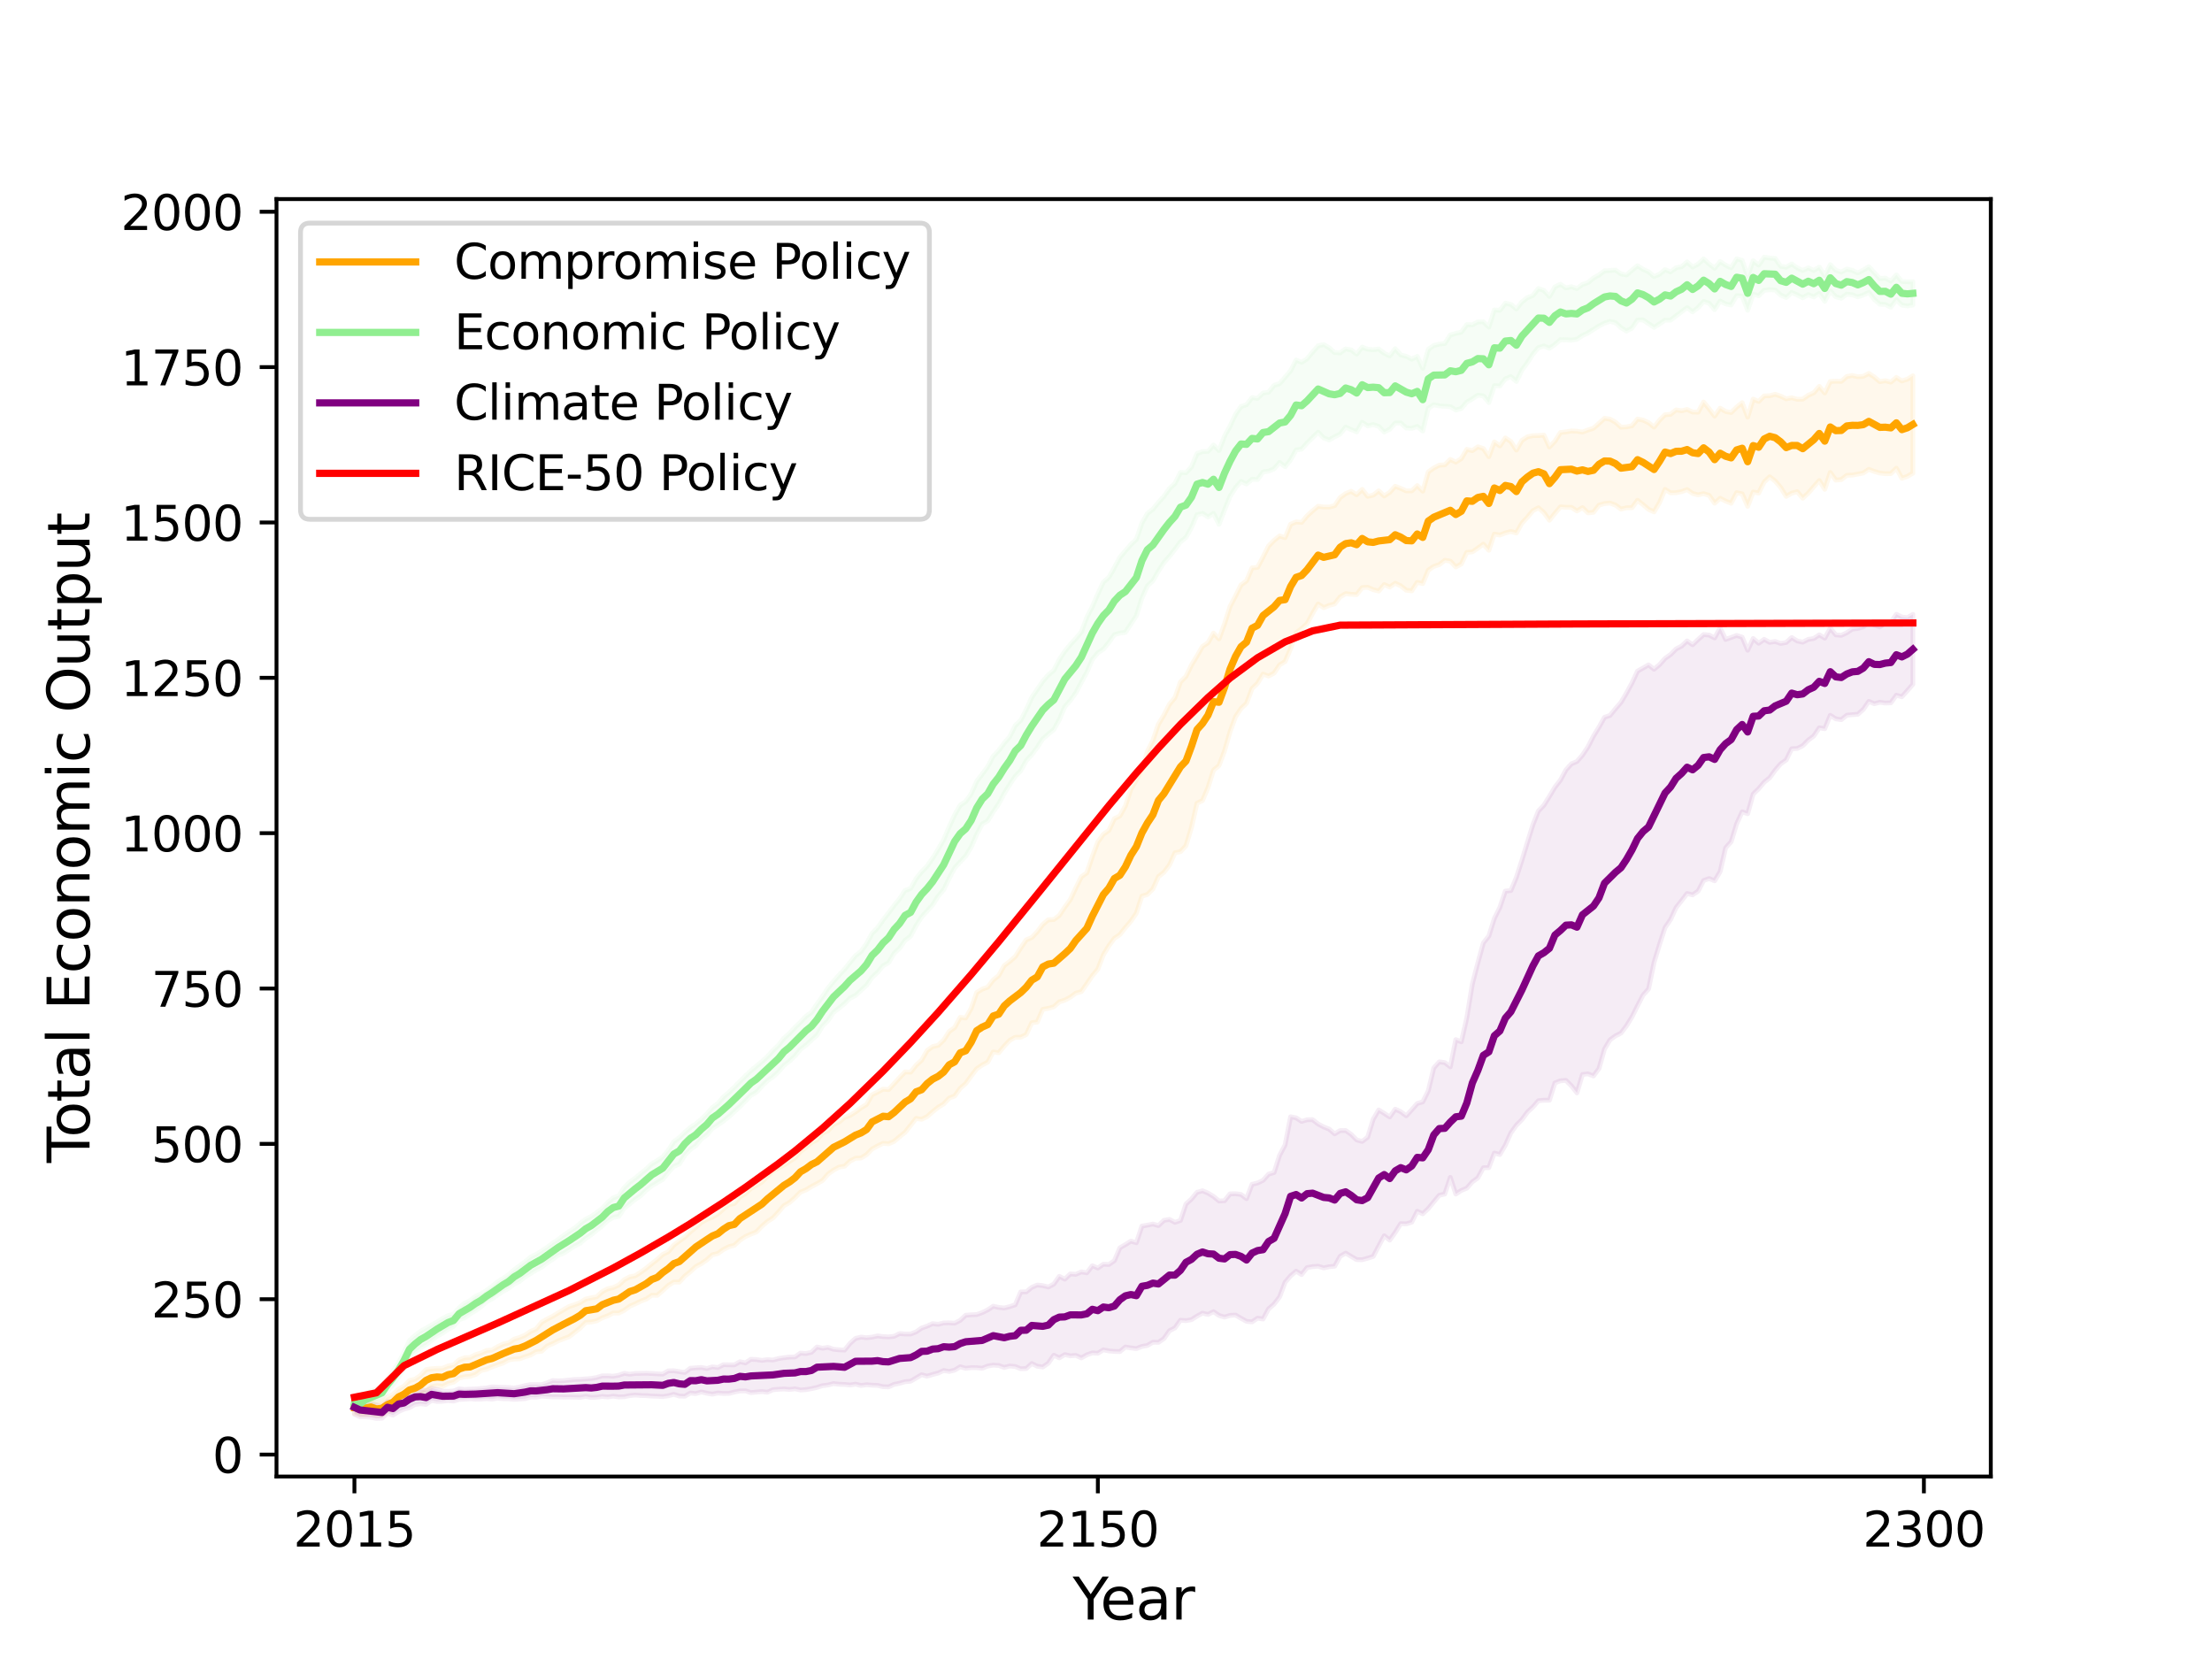 <?xml version="1.0" encoding="utf-8" standalone="no"?>
<!DOCTYPE svg PUBLIC "-//W3C//DTD SVG 1.1//EN"
  "http://www.w3.org/Graphics/SVG/1.1/DTD/svg11.dtd">
<svg xmlns:xlink="http://www.w3.org/1999/xlink" width="460.8pt" height="345.6pt" viewBox="0 0 460.8 345.6" xmlns="http://www.w3.org/2000/svg" version="1.1">
 <defs>
  <style type="text/css">*{stroke-linejoin: round; stroke-linecap: butt}</style>
 </defs>
 <g id="figure_1">
  <g id="patch_1">
   <path d="M 0 345.6 
L 460.8 345.6 
L 460.8 0 
L 0 0 
z
" style="fill: #ffffff"/>
  </g>
  <g id="axes_1">
   <g id="patch_2">
    <path d="M 57.6 307.584 
L 414.72 307.584 
L 414.72 41.472 
L 57.6 41.472 
z
" style="fill: #ffffff"/>
   </g>
   <g id="PolyCollection_1">
    <defs>
     <path id="m94e5bf3689" d="M 73.833 -53.598 
L 73.833 -51.135 
L 74.98 -50.836 
L 76.127 -50.808 
L 77.274 -51 
L 78.421 -50.738 
L 79.569 -50.759 
L 80.716 -51.461 
L 81.863 -51.873 
L 83.01 -52.97 
L 84.157 -53.499 
L 85.305 -54.094 
L 86.452 -54.546 
L 87.599 -55.057 
L 88.746 -55.799 
L 89.893 -56.713 
L 91.041 -56.957 
L 92.188 -56.796 
L 93.335 -57.385 
L 94.482 -57.66 
L 95.629 -58.516 
L 96.777 -58.799 
L 97.924 -58.886 
L 99.071 -59.252 
L 100.218 -60.104 
L 101.365 -60.37 
L 102.512 -60.845 
L 103.66 -61.278 
L 104.807 -61.644 
L 105.954 -62.297 
L 107.101 -62.487 
L 108.248 -62.54 
L 109.396 -62.959 
L 110.543 -63.337 
L 111.69 -63.992 
L 112.837 -64.117 
L 113.984 -65.195 
L 115.132 -65.687 
L 116.279 -66.274 
L 117.426 -66.723 
L 118.573 -67.152 
L 119.72 -68.037 
L 120.867 -68.951 
L 122.015 -70.112 
L 123.162 -70.2 
L 124.309 -70.442 
L 125.456 -71.07 
L 126.603 -71.489 
L 127.751 -72.078 
L 128.898 -72.067 
L 130.045 -72.648 
L 131.192 -73.482 
L 132.339 -73.981 
L 133.487 -74.553 
L 134.634 -74.984 
L 135.781 -75.779 
L 136.928 -75.759 
L 138.075 -76.756 
L 139.223 -77.821 
L 140.37 -78.522 
L 141.517 -78.505 
L 142.664 -79.762 
L 143.811 -80.688 
L 144.958 -81.748 
L 146.106 -82.364 
L 147.253 -83.152 
L 148.4 -84.202 
L 149.547 -84.471 
L 150.694 -85.296 
L 151.842 -85.886 
L 152.989 -86.184 
L 154.136 -87.237 
L 155.283 -87.999 
L 156.43 -88.512 
L 157.578 -88.963 
L 158.725 -90.163 
L 159.872 -91.15 
L 161.019 -91.867 
L 162.166 -93.105 
L 163.313 -94.438 
L 164.461 -95.088 
L 165.608 -96.099 
L 166.755 -97.266 
L 167.902 -97.718 
L 169.049 -98.418 
L 170.197 -99.021 
L 171.344 -99.674 
L 172.491 -101.016 
L 173.638 -101.837 
L 174.785 -102.466 
L 175.933 -102.639 
L 177.08 -103.722 
L 178.227 -104.315 
L 179.374 -104.367 
L 180.521 -105.073 
L 181.669 -106.238 
L 182.816 -106.872 
L 183.963 -107.417 
L 185.11 -107.327 
L 186.257 -107.822 
L 187.404 -108.795 
L 188.552 -109.72 
L 189.699 -111.165 
L 190.846 -112.614 
L 191.993 -112.433 
L 193.14 -112.994 
L 194.288 -114.003 
L 195.435 -114.924 
L 196.582 -115.614 
L 197.729 -116.846 
L 198.876 -117.274 
L 200.024 -118.88 
L 201.171 -119.868 
L 202.318 -121.44 
L 203.465 -122.95 
L 204.612 -123.736 
L 205.759 -124.339 
L 206.907 -126.455 
L 208.054 -126.283 
L 209.201 -127.667 
L 210.348 -128.874 
L 211.495 -129.519 
L 212.643 -129.524 
L 213.79 -130.085 
L 214.937 -132.545 
L 216.084 -132.687 
L 217.231 -135.337 
L 218.379 -135.54 
L 219.526 -135.865 
L 220.673 -136.899 
L 221.82 -137.256 
L 222.967 -137.86 
L 224.115 -138.712 
L 225.262 -139.02 
L 226.409 -140.657 
L 227.556 -142.338 
L 228.703 -143.716 
L 229.85 -146.688 
L 230.998 -148.57 
L 232.145 -150.13 
L 233.292 -150.912 
L 234.439 -152.369 
L 235.586 -153.702 
L 236.734 -155.388 
L 237.881 -158.916 
L 239.028 -159.262 
L 240.175 -160.409 
L 241.322 -162.98 
L 242.47 -163.893 
L 243.617 -165.385 
L 244.764 -167.947 
L 245.911 -168.181 
L 247.058 -169.409 
L 248.205 -173.209 
L 249.353 -178.276 
L 250.5 -178.836 
L 251.647 -181.522 
L 252.794 -185.168 
L 253.941 -186.106 
L 255.089 -189.157 
L 256.236 -193.134 
L 257.383 -196.279 
L 258.53 -198.005 
L 259.677 -199.074 
L 260.825 -202.163 
L 261.972 -203.257 
L 263.119 -205.172 
L 264.266 -204.763 
L 265.413 -205.371 
L 266.561 -207.085 
L 267.708 -207.783 
L 268.855 -210.457 
L 270.002 -213.772 
L 271.149 -214.643 
L 272.296 -215.701 
L 273.444 -217.825 
L 274.591 -219.781 
L 275.738 -219.005 
L 276.885 -219.479 
L 278.032 -219.788 
L 279.18 -221.264 
L 280.327 -221.937 
L 281.474 -221.795 
L 282.621 -221.734 
L 283.768 -223.191 
L 284.916 -223.256 
L 286.063 -222.764 
L 287.21 -222.471 
L 288.357 -223.817 
L 289.504 -223.315 
L 290.651 -224.104 
L 291.799 -223.557 
L 292.946 -222.648 
L 294.093 -222.513 
L 295.24 -224.281 
L 296.387 -224.024 
L 297.535 -226.815 
L 298.682 -227.603 
L 299.829 -227.981 
L 300.976 -228.869 
L 302.123 -228.706 
L 303.271 -227.497 
L 304.418 -228.108 
L 305.565 -230.532 
L 306.712 -230.624 
L 307.859 -231.41 
L 309.007 -232.246 
L 310.154 -230.967 
L 311.301 -234.345 
L 312.448 -234.134 
L 313.595 -234.581 
L 314.742 -234.871 
L 315.89 -234.566 
L 317.037 -236.596 
L 318.184 -237.84 
L 319.331 -239.212 
L 320.478 -239.82 
L 321.626 -238.812 
L 322.773 -237.22 
L 323.92 -238.654 
L 325.067 -240.008 
L 326.214 -239.925 
L 327.362 -239.899 
L 328.509 -239.156 
L 329.656 -239.846 
L 330.803 -238.761 
L 331.95 -238.871 
L 333.097 -240.36 
L 334.245 -240.695 
L 335.392 -240.807 
L 336.539 -240.38 
L 337.686 -239.543 
L 338.833 -239.819 
L 339.981 -239.842 
L 341.128 -241.377 
L 342.275 -240.476 
L 343.422 -239.497 
L 344.569 -238.968 
L 345.717 -240.917 
L 346.864 -243.65 
L 348.011 -242.939 
L 349.158 -242.96 
L 350.305 -243.18 
L 351.453 -243.605 
L 352.6 -242.805 
L 353.747 -242.511 
L 354.894 -242.762 
L 356.041 -242.408 
L 357.188 -240.774 
L 358.336 -241.803 
L 359.483 -241.21 
L 360.63 -240.764 
L 361.777 -242.964 
L 362.924 -242.729 
L 364.072 -240.124 
L 365.219 -243.097 
L 366.366 -242.894 
L 367.513 -245.194 
L 368.66 -246.279 
L 369.808 -245.377 
L 370.955 -244.029 
L 372.102 -242.19 
L 373.249 -242.867 
L 374.396 -243.174 
L 375.543 -241.813 
L 376.691 -242.874 
L 377.838 -244.211 
L 378.985 -245.502 
L 380.132 -243.668 
L 381.279 -247.179 
L 382.427 -245.587 
L 383.574 -245.693 
L 384.721 -246.578 
L 385.868 -246.627 
L 387.015 -246.84 
L 388.163 -247.067 
L 389.31 -247.826 
L 390.457 -247.392 
L 391.604 -247.053 
L 392.751 -246.921 
L 393.899 -246.941 
L 395.046 -248.058 
L 396.193 -245.965 
L 397.34 -246.359 
L 398.487 -247.028 
L 398.487 -267.317 
L 398.487 -267.317 
L 397.34 -266.606 
L 396.193 -266.238 
L 395.046 -266.974 
L 393.899 -265.991 
L 392.751 -266.294 
L 391.604 -266.091 
L 390.457 -267.056 
L 389.31 -267.809 
L 388.163 -267.205 
L 387.015 -267.123 
L 385.868 -267.375 
L 384.721 -267.168 
L 383.574 -266.154 
L 382.427 -266.188 
L 381.279 -266.129 
L 380.132 -263.737 
L 378.985 -265.107 
L 377.838 -263.777 
L 376.691 -263.256 
L 375.543 -262.452 
L 374.396 -262.43 
L 373.249 -262.746 
L 372.102 -262.513 
L 370.955 -263.068 
L 369.808 -263.464 
L 368.66 -263.157 
L 367.513 -263.128 
L 366.366 -261.97 
L 365.219 -262.45 
L 364.072 -258.708 
L 362.924 -261.722 
L 361.777 -260.784 
L 360.63 -259.665 
L 359.483 -259.887 
L 358.336 -260.569 
L 357.188 -258.92 
L 356.041 -260.449 
L 354.894 -261.856 
L 353.747 -259.73 
L 352.6 -259.768 
L 351.453 -260.3 
L 350.305 -260.021 
L 349.158 -260.212 
L 348.011 -259.29 
L 346.864 -259.2 
L 345.717 -258.082 
L 344.569 -256.622 
L 343.422 -257.555 
L 342.275 -258.085 
L 341.128 -258.298 
L 339.981 -256.91 
L 338.833 -256.667 
L 337.686 -256.604 
L 336.539 -257.65 
L 335.392 -258.282 
L 334.245 -258.456 
L 333.097 -257.409 
L 331.95 -256.391 
L 330.803 -256.027 
L 329.656 -255.593 
L 328.509 -255.773 
L 327.362 -255.828 
L 326.214 -255.632 
L 325.067 -255.498 
L 323.92 -253.693 
L 322.773 -252.482 
L 321.626 -254.957 
L 320.478 -254.865 
L 319.331 -254.842 
L 318.184 -254.6 
L 317.037 -253.861 
L 315.89 -251.834 
L 314.742 -253.611 
L 313.595 -254.369 
L 312.448 -252.708 
L 311.301 -253.542 
L 310.154 -250.469 
L 309.007 -252.162 
L 307.859 -252.523 
L 306.712 -251.715 
L 305.565 -251.984 
L 304.418 -250.069 
L 303.271 -249.335 
L 302.123 -249.893 
L 300.976 -248.765 
L 299.829 -248.697 
L 298.682 -248.107 
L 297.535 -247.285 
L 296.387 -243.272 
L 295.24 -244.441 
L 294.093 -243.349 
L 292.946 -243.33 
L 291.799 -243.851 
L 290.651 -244.303 
L 289.504 -243.037 
L 288.357 -242.272 
L 287.21 -243.348 
L 286.063 -242.45 
L 284.916 -242.201 
L 283.768 -243.654 
L 282.621 -242.529 
L 281.474 -243.255 
L 280.327 -242.775 
L 279.18 -241.951 
L 278.032 -240.266 
L 276.885 -239.972 
L 275.738 -239.984 
L 274.591 -240.139 
L 273.444 -239.196 
L 272.296 -238.14 
L 271.149 -236.781 
L 270.002 -236.882 
L 268.855 -236.38 
L 267.708 -233.589 
L 266.561 -233.954 
L 265.413 -233.026 
L 264.266 -231.863 
L 263.119 -229.579 
L 261.972 -227.403 
L 260.825 -227.307 
L 259.677 -224.595 
L 258.53 -223.751 
L 257.383 -221.455 
L 256.236 -219.25 
L 255.089 -215.631 
L 253.941 -212.508 
L 252.794 -213.706 
L 251.647 -211.708 
L 250.5 -210.936 
L 249.353 -208.95 
L 248.205 -207.053 
L 247.058 -204.69 
L 245.911 -203.53 
L 244.764 -200.268 
L 243.617 -198.884 
L 242.47 -196.634 
L 241.322 -194.737 
L 240.175 -191.358 
L 239.028 -189.044 
L 237.881 -185.255 
L 236.734 -183.1 
L 235.586 -181.197 
L 234.439 -177.707 
L 233.292 -175.636 
L 232.145 -175.049 
L 230.998 -172.6 
L 229.85 -171.805 
L 228.703 -170.223 
L 227.556 -167.178 
L 226.409 -163.775 
L 225.262 -162.943 
L 224.115 -160.637 
L 222.967 -158.196 
L 221.82 -156.626 
L 220.673 -154.902 
L 219.526 -154.038 
L 218.379 -153.995 
L 217.231 -153.02 
L 216.084 -151.502 
L 214.937 -150.285 
L 213.79 -149.811 
L 212.643 -148.138 
L 211.495 -146.324 
L 210.348 -145.313 
L 209.201 -144.448 
L 208.054 -142.383 
L 206.907 -141.459 
L 205.759 -139.954 
L 204.612 -139.542 
L 203.465 -138.826 
L 202.318 -135.542 
L 201.171 -133.538 
L 200.024 -133.664 
L 198.876 -131.542 
L 197.729 -130.711 
L 196.582 -128.937 
L 195.435 -127.836 
L 194.288 -127.579 
L 193.14 -126.758 
L 191.993 -124.75 
L 190.846 -123.701 
L 189.699 -122.242 
L 188.552 -122.305 
L 187.404 -121.119 
L 186.257 -119.865 
L 185.11 -118.62 
L 183.963 -118.707 
L 182.816 -118.095 
L 181.669 -117.535 
L 180.521 -115.524 
L 179.374 -114.82 
L 178.227 -113.963 
L 177.08 -113.229 
L 175.933 -112.824 
L 174.785 -111.843 
L 173.638 -111.353 
L 172.491 -110.04 
L 171.344 -109.556 
L 170.197 -108.132 
L 169.049 -107.612 
L 167.902 -106.593 
L 166.755 -105.717 
L 165.608 -104.399 
L 164.461 -103.657 
L 163.313 -102.904 
L 162.166 -102.32 
L 161.019 -101.669 
L 159.872 -100.544 
L 158.725 -99.371 
L 157.578 -98.652 
L 156.43 -98.018 
L 155.283 -96.95 
L 154.136 -96.259 
L 152.989 -94.892 
L 151.842 -94.651 
L 150.694 -93.765 
L 149.547 -92.724 
L 148.4 -92.043 
L 147.253 -91.59 
L 146.106 -90.955 
L 144.958 -89.926 
L 143.811 -89.012 
L 142.664 -87.901 
L 141.517 -87.081 
L 140.37 -86.227 
L 139.223 -84.846 
L 138.075 -84.285 
L 136.928 -83.258 
L 135.781 -82.347 
L 134.634 -81.413 
L 133.487 -80.586 
L 132.339 -79.835 
L 131.192 -79.608 
L 130.045 -79.003 
L 128.898 -77.904 
L 127.751 -77.38 
L 126.603 -77.126 
L 125.456 -76.528 
L 124.309 -75.45 
L 123.162 -75.235 
L 122.015 -74.989 
L 120.867 -74.255 
L 119.72 -73.802 
L 118.573 -73.438 
L 117.426 -72.772 
L 116.279 -72.099 
L 115.132 -71.391 
L 113.984 -70.817 
L 112.837 -70.154 
L 111.69 -68.745 
L 110.543 -68.249 
L 109.396 -67.463 
L 108.248 -66.978 
L 107.101 -66.634 
L 105.954 -65.844 
L 104.807 -65.606 
L 103.66 -65.053 
L 102.512 -64.369 
L 101.365 -64.271 
L 100.218 -63.739 
L 99.071 -63.404 
L 97.924 -62.806 
L 96.777 -62.756 
L 95.629 -62.296 
L 94.482 -61.247 
L 93.335 -61.043 
L 92.188 -60.554 
L 91.041 -60.54 
L 89.893 -60.466 
L 88.746 -60.28 
L 87.599 -59.059 
L 86.452 -58.281 
L 85.305 -58.016 
L 84.157 -56.843 
L 83.01 -56.206 
L 81.863 -55.106 
L 80.716 -54.538 
L 79.569 -53.707 
L 78.421 -53.436 
L 77.274 -53.996 
L 76.127 -53.735 
L 74.98 -53.932 
L 73.833 -53.598 
z
" style="stroke: #ffa500; stroke-opacity: 0.075"/>
    </defs>
    <g clip-path="url(#p461a786c99)">
     <use xlink:href="#m94e5bf3689" x="0" y="345.6" style="fill: #ffa500; fill-opacity: 0.075; stroke: #ffa500; stroke-opacity: 0.075"/>
    </g>
   </g>
   <g id="PolyCollection_2">
    <defs>
     <path id="mcace762de6" d="M 73.833 -54.217 
L 73.833 -52.384 
L 74.98 -51.741 
L 76.127 -52.727 
L 77.274 -53.209 
L 78.421 -53.799 
L 79.569 -54.269 
L 80.716 -55.954 
L 81.863 -57.14 
L 83.01 -58.726 
L 84.157 -60.421 
L 85.305 -62.714 
L 86.452 -63.864 
L 87.599 -64.829 
L 88.746 -65.478 
L 89.893 -66.371 
L 91.041 -67.263 
L 92.188 -67.849 
L 93.335 -68.676 
L 94.482 -69.274 
L 95.629 -70.686 
L 96.777 -71.053 
L 97.924 -71.89 
L 99.071 -72.559 
L 100.218 -73.418 
L 101.365 -74.425 
L 102.512 -75.035 
L 103.66 -75.852 
L 104.807 -76.611 
L 105.954 -77.214 
L 107.101 -78.131 
L 108.248 -78.666 
L 109.396 -79.619 
L 110.543 -80.311 
L 111.69 -81.03 
L 112.837 -81.597 
L 113.984 -82.511 
L 115.132 -83.28 
L 116.279 -84.116 
L 117.426 -84.537 
L 118.573 -85.29 
L 119.72 -86.04 
L 120.867 -86.626 
L 122.015 -87.637 
L 123.162 -88.381 
L 124.309 -89.328 
L 125.456 -90.22 
L 126.603 -91.315 
L 127.751 -92.011 
L 128.898 -92.213 
L 130.045 -93.894 
L 131.192 -94.815 
L 132.339 -95.759 
L 133.487 -96.529 
L 134.634 -97.686 
L 135.781 -98.562 
L 136.928 -99.234 
L 138.075 -99.912 
L 139.223 -101.35 
L 140.37 -102.615 
L 141.517 -103.11 
L 142.664 -104.943 
L 143.811 -106.167 
L 144.958 -106.942 
L 146.106 -108.336 
L 147.253 -109.168 
L 148.4 -110.528 
L 149.547 -111.258 
L 150.694 -112.055 
L 151.842 -112.972 
L 152.989 -114.022 
L 154.136 -115.067 
L 155.283 -116.227 
L 156.43 -117.412 
L 157.578 -118.072 
L 158.725 -119.327 
L 159.872 -120.465 
L 161.019 -121.244 
L 162.166 -122.314 
L 163.313 -123.648 
L 164.461 -124.534 
L 165.608 -125.621 
L 166.755 -127.006 
L 167.902 -127.871 
L 169.049 -128.911 
L 170.197 -129.96 
L 171.344 -131.856 
L 172.491 -132.995 
L 173.638 -134.704 
L 174.785 -135.58 
L 175.933 -136.525 
L 177.08 -137.657 
L 178.227 -138.224 
L 179.374 -139.296 
L 180.521 -140.343 
L 181.669 -141.978 
L 182.816 -143.029 
L 183.963 -144.395 
L 185.11 -145.054 
L 186.257 -146.979 
L 187.404 -148.067 
L 188.552 -149.724 
L 189.699 -150.569 
L 190.846 -152.773 
L 191.993 -154.558 
L 193.14 -155.836 
L 194.288 -157.059 
L 195.435 -158.899 
L 196.582 -160.239 
L 197.729 -162.6 
L 198.876 -164.798 
L 200.024 -166.032 
L 201.171 -167.252 
L 202.318 -169.138 
L 203.465 -171.753 
L 204.612 -173.95 
L 205.759 -174.594 
L 206.907 -176.459 
L 208.054 -178.132 
L 209.201 -180.31 
L 210.348 -182.179 
L 211.495 -183.873 
L 212.643 -185.038 
L 213.79 -187.143 
L 214.937 -188.372 
L 216.084 -189.911 
L 217.231 -191.659 
L 218.379 -192.671 
L 219.526 -193.598 
L 220.673 -195.663 
L 221.82 -198.376 
L 222.967 -199.649 
L 224.115 -201.269 
L 225.262 -203.442 
L 226.409 -205.539 
L 227.556 -208.233 
L 228.703 -209.594 
L 229.85 -210.381 
L 230.998 -211.761 
L 232.145 -213.384 
L 233.292 -213.703 
L 234.439 -213.86 
L 235.586 -215.598 
L 236.734 -217.326 
L 237.881 -220.961 
L 239.028 -223.558 
L 240.175 -224.608 
L 241.322 -226.63 
L 242.47 -228.4 
L 243.617 -229.694 
L 244.764 -231.152 
L 245.911 -232.711 
L 247.058 -233.636 
L 248.205 -235.685 
L 249.353 -238.36 
L 250.5 -238.65 
L 251.647 -237.9 
L 252.794 -238.629 
L 253.941 -236.372 
L 255.089 -239.321 
L 256.236 -242.183 
L 257.383 -243.988 
L 258.53 -245.308 
L 259.677 -244.77 
L 260.825 -245.763 
L 261.972 -245.696 
L 263.119 -247.275 
L 264.266 -247.459 
L 265.413 -247.924 
L 266.561 -249.263 
L 267.708 -248.375 
L 268.855 -249.777 
L 270.002 -251.863 
L 271.149 -252.043 
L 272.296 -253.312 
L 273.444 -254.423 
L 274.591 -255.566 
L 275.738 -254.354 
L 276.885 -253.952 
L 278.032 -254.592 
L 279.18 -255.176 
L 280.327 -256.624 
L 281.474 -256.118 
L 282.621 -255.623 
L 283.768 -257.617 
L 284.916 -256.876 
L 286.063 -257.148 
L 287.21 -256.773 
L 288.357 -255.579 
L 289.504 -256.168 
L 290.651 -257.466 
L 291.799 -257.478 
L 292.946 -256.444 
L 294.093 -256.375 
L 295.24 -256.753 
L 296.387 -255.793 
L 297.535 -260.538 
L 298.682 -261.285 
L 299.829 -261.05 
L 300.976 -260.962 
L 302.123 -260.885 
L 303.271 -260.173 
L 304.418 -260.493 
L 305.565 -261.83 
L 306.712 -262.494 
L 307.859 -263.262 
L 309.007 -263.13 
L 310.154 -261.746 
L 311.301 -265.242 
L 312.448 -265.199 
L 313.595 -266.661 
L 314.742 -267.144 
L 315.89 -266.13 
L 317.037 -268.465 
L 318.184 -270.052 
L 319.331 -271.801 
L 320.478 -273.185 
L 321.626 -273.52 
L 322.773 -273.043 
L 323.92 -273.83 
L 325.067 -274.839 
L 326.214 -274.812 
L 327.362 -274.737 
L 328.509 -274.924 
L 329.656 -275.708 
L 330.803 -276.232 
L 331.95 -276.969 
L 333.097 -277.689 
L 334.245 -278.272 
L 335.392 -278.655 
L 336.539 -278.368 
L 337.686 -277.323 
L 338.833 -276.626 
L 339.981 -277.253 
L 341.128 -278.93 
L 342.275 -278.958 
L 343.422 -278.179 
L 344.569 -277.39 
L 345.717 -278.118 
L 346.864 -278.911 
L 348.011 -278.901 
L 349.158 -279.796 
L 350.305 -280.655 
L 351.453 -281.512 
L 352.6 -280.635 
L 353.747 -281.512 
L 354.894 -282.79 
L 356.041 -282.43 
L 357.188 -281.1 
L 358.336 -282.868 
L 359.483 -282.29 
L 360.63 -282.061 
L 361.777 -284.005 
L 362.924 -283.933 
L 364.072 -280.954 
L 365.219 -284.332 
L 366.366 -283.98 
L 367.513 -285.121 
L 368.66 -285.253 
L 369.808 -285.185 
L 370.955 -284.119 
L 372.102 -283.612 
L 373.249 -284.683 
L 374.396 -284.156 
L 375.543 -283.563 
L 376.691 -284.223 
L 377.838 -283.755 
L 378.985 -284.483 
L 380.132 -282.833 
L 381.279 -284.993 
L 382.427 -283.77 
L 383.574 -283.468 
L 384.721 -284.329 
L 385.868 -284.191 
L 387.015 -283.766 
L 388.163 -284.128 
L 389.31 -284.691 
L 390.457 -283.213 
L 391.604 -282.217 
L 392.751 -282.166 
L 393.899 -281.6 
L 395.046 -283.157 
L 396.193 -282.04 
L 397.34 -281.857 
L 398.487 -282.059 
L 398.487 -286.914 
L 398.487 -286.914 
L 397.34 -286.912 
L 396.193 -286.958 
L 395.046 -288.338 
L 393.899 -287.037 
L 392.751 -287.667 
L 391.604 -287.567 
L 390.457 -288.796 
L 389.31 -290.036 
L 388.163 -289.338 
L 387.015 -288.741 
L 385.868 -289.291 
L 384.721 -289.54 
L 383.574 -288.921 
L 382.427 -289.294 
L 381.279 -290.464 
L 380.132 -288.185 
L 378.985 -289.946 
L 377.838 -289.255 
L 376.691 -289.804 
L 375.543 -289.248 
L 374.396 -289.799 
L 373.249 -290.618 
L 372.102 -289.947 
L 370.955 -290.128 
L 369.808 -291.765 
L 368.66 -291.852 
L 367.513 -292.032 
L 366.366 -290.384 
L 365.219 -291.273 
L 364.072 -288.039 
L 362.924 -291.351 
L 361.777 -291.676 
L 360.63 -289.798 
L 359.483 -290.375 
L 358.336 -291.107 
L 357.188 -289.721 
L 356.041 -290.616 
L 354.894 -291.675 
L 353.747 -290.585 
L 352.6 -289.972 
L 351.453 -291.044 
L 350.305 -290.026 
L 349.158 -289.823 
L 348.011 -288.952 
L 346.864 -289.429 
L 345.717 -288.484 
L 344.569 -287.992 
L 343.422 -288.991 
L 342.275 -289.504 
L 341.128 -290.238 
L 339.981 -289.311 
L 338.833 -288.322 
L 337.686 -288.538 
L 336.539 -289.337 
L 335.392 -289.249 
L 334.245 -289.2 
L 333.097 -288.307 
L 331.95 -287.685 
L 330.803 -286.717 
L 329.656 -286.347 
L 328.509 -285.478 
L 327.362 -285.882 
L 326.214 -285.614 
L 325.067 -286.382 
L 323.92 -285.835 
L 322.773 -283.845 
L 321.626 -285.099 
L 320.478 -285.506 
L 319.331 -284.037 
L 318.184 -283.588 
L 317.037 -282.7 
L 315.89 -281.24 
L 314.742 -282.188 
L 313.595 -282.442 
L 312.448 -280.953 
L 311.301 -281.053 
L 310.154 -277.465 
L 309.007 -278.581 
L 307.859 -278.546 
L 306.712 -277.925 
L 305.565 -277.975 
L 304.418 -276.411 
L 303.271 -276.147 
L 302.123 -275.83 
L 300.976 -274.042 
L 299.829 -273.93 
L 298.682 -273.627 
L 297.535 -272.811 
L 296.387 -268.889 
L 295.24 -271.369 
L 294.093 -270.783 
L 292.946 -271.378 
L 291.799 -271.661 
L 290.651 -272.955 
L 289.504 -271.47 
L 288.357 -271.996 
L 287.21 -272.903 
L 286.063 -272.739 
L 284.916 -272.848 
L 283.768 -273.286 
L 282.621 -271.828 
L 281.474 -272.715 
L 280.327 -272.924 
L 279.18 -272.109 
L 278.032 -272.148 
L 276.885 -273.162 
L 275.738 -273.831 
L 274.591 -273.56 
L 273.444 -272.283 
L 272.296 -270.876 
L 271.149 -270.114 
L 270.002 -270.604 
L 268.855 -268.369 
L 267.708 -267.024 
L 266.561 -265.687 
L 265.413 -265.331 
L 264.266 -263.901 
L 263.119 -263.728 
L 261.972 -262.618 
L 260.825 -262.776 
L 259.677 -261.3 
L 258.53 -260.908 
L 257.383 -259.286 
L 256.236 -256.834 
L 255.089 -254.745 
L 253.941 -251.736 
L 252.794 -252.887 
L 251.647 -251.578 
L 250.5 -251.529 
L 249.353 -251.122 
L 248.205 -248.34 
L 247.058 -247.12 
L 245.911 -247.177 
L 244.764 -244.899 
L 243.617 -243.839 
L 242.47 -242.206 
L 241.322 -240.936 
L 240.175 -239.534 
L 239.028 -238.64 
L 237.881 -236.642 
L 236.734 -233.255 
L 235.586 -232.175 
L 234.439 -230.861 
L 233.292 -229.502 
L 232.145 -227.375 
L 230.998 -225.323 
L 229.85 -224.342 
L 228.703 -221.87 
L 227.556 -219.232 
L 226.409 -217.035 
L 225.262 -213.935 
L 224.115 -212.593 
L 222.967 -211.354 
L 221.82 -209.91 
L 220.673 -208.187 
L 219.526 -205.985 
L 218.379 -204.996 
L 217.231 -203.697 
L 216.084 -201.99 
L 214.937 -200.31 
L 213.79 -197.787 
L 212.643 -195.562 
L 211.495 -194.476 
L 210.348 -192.134 
L 209.201 -190.808 
L 208.054 -189.278 
L 206.907 -188.071 
L 205.759 -185.903 
L 204.612 -184.337 
L 203.465 -182.846 
L 202.318 -180.245 
L 201.171 -178.637 
L 200.024 -177.856 
L 198.876 -175.854 
L 197.729 -173.385 
L 196.582 -170.677 
L 195.435 -168.677 
L 194.288 -166.823 
L 193.14 -165.167 
L 191.993 -164.011 
L 190.846 -162.584 
L 189.699 -160.515 
L 188.552 -160.114 
L 187.404 -158.377 
L 186.257 -156.986 
L 185.11 -155.436 
L 183.963 -153.954 
L 182.816 -152.341 
L 181.669 -151.165 
L 180.521 -149.042 
L 179.374 -147.429 
L 178.227 -146.547 
L 177.08 -145.115 
L 175.933 -143.697 
L 174.785 -142.479 
L 173.638 -141.169 
L 172.491 -139.778 
L 171.344 -138.016 
L 170.197 -136.431 
L 169.049 -134.713 
L 167.902 -133.899 
L 166.755 -132.671 
L 165.608 -131.568 
L 164.461 -130.337 
L 163.313 -129.331 
L 162.166 -127.866 
L 161.019 -126.77 
L 159.872 -125.516 
L 158.725 -124.452 
L 157.578 -123.507 
L 156.43 -122.546 
L 155.283 -121.456 
L 154.136 -120.313 
L 152.989 -119.142 
L 151.842 -118.043 
L 150.694 -117.087 
L 149.547 -115.714 
L 148.4 -114.885 
L 147.253 -113.547 
L 146.106 -112.419 
L 144.958 -111.492 
L 143.811 -110.731 
L 142.664 -109.73 
L 141.517 -108.599 
L 140.37 -107.771 
L 139.223 -105.969 
L 138.075 -104.596 
L 136.928 -103.838 
L 135.781 -103.151 
L 134.634 -102.081 
L 133.487 -101.155 
L 132.339 -100.179 
L 131.192 -99.335 
L 130.045 -98.207 
L 128.898 -96.477 
L 127.751 -96.078 
L 126.603 -95.109 
L 125.456 -93.857 
L 124.309 -92.994 
L 123.162 -92.181 
L 122.015 -91.626 
L 120.867 -90.779 
L 119.72 -89.751 
L 118.573 -89.033 
L 117.426 -88.275 
L 116.279 -87.359 
L 115.132 -86.624 
L 113.984 -85.766 
L 112.837 -84.996 
L 111.69 -84.287 
L 110.543 -83.728 
L 109.396 -82.769 
L 108.248 -81.925 
L 107.101 -81.07 
L 105.954 -80.049 
L 104.807 -79.304 
L 103.66 -78.574 
L 102.512 -77.632 
L 101.365 -76.793 
L 100.218 -76.053 
L 99.071 -75.587 
L 97.924 -74.639 
L 96.777 -74.115 
L 95.629 -73.158 
L 94.482 -71.789 
L 93.335 -71.523 
L 92.188 -70.94 
L 91.041 -70.206 
L 89.893 -69.567 
L 88.746 -68.899 
L 87.599 -68.255 
L 86.452 -67.38 
L 85.305 -66.348 
L 84.157 -63.909 
L 83.01 -61.644 
L 81.863 -59.998 
L 80.716 -58.351 
L 79.569 -56.626 
L 78.421 -56.293 
L 77.274 -55.812 
L 76.127 -55.285 
L 74.98 -54.454 
L 73.833 -54.217 
z
" style="stroke: #90ee90; stroke-opacity: 0.075"/>
    </defs>
    <g clip-path="url(#p461a786c99)">
     <use xlink:href="#mcace762de6" x="0" y="345.6" style="fill: #90ee90; fill-opacity: 0.075; stroke: #90ee90; stroke-opacity: 0.075"/>
    </g>
   </g>
   <g id="PolyCollection_3">
    <defs>
     <path id="md2a77216a8" d="M 73.833 -53.83 
L 73.833 -50.993 
L 74.98 -50.448 
L 76.127 -50.453 
L 77.274 -50.339 
L 78.421 -50.112 
L 79.569 -50.161 
L 80.716 -51.221 
L 81.863 -50.802 
L 83.01 -51.54 
L 84.157 -52.059 
L 85.305 -52.356 
L 86.452 -53.029 
L 87.599 -53.178 
L 88.746 -53.046 
L 89.893 -53.879 
L 91.041 -53.657 
L 92.188 -53.696 
L 93.335 -53.841 
L 94.482 -53.736 
L 95.629 -54.081 
L 96.777 -54.13 
L 97.924 -54.213 
L 99.071 -54.129 
L 100.218 -54.147 
L 101.365 -54.239 
L 102.512 -54.145 
L 103.66 -54.342 
L 104.807 -54.215 
L 105.954 -54.211 
L 107.101 -54.091 
L 108.248 -54.159 
L 109.396 -54.244 
L 110.543 -54.558 
L 111.69 -54.528 
L 112.837 -54.769 
L 113.984 -54.683 
L 115.132 -54.598 
L 116.279 -54.609 
L 117.426 -54.554 
L 118.573 -54.57 
L 119.72 -54.541 
L 120.867 -54.507 
L 122.015 -54.717 
L 123.162 -54.488 
L 124.309 -54.529 
L 125.456 -54.697 
L 126.603 -54.589 
L 127.751 -54.753 
L 128.898 -54.598 
L 130.045 -54.633 
L 131.192 -54.874 
L 132.339 -54.984 
L 133.487 -54.888 
L 134.634 -54.854 
L 135.781 -54.771 
L 136.928 -54.734 
L 138.075 -54.663 
L 139.223 -54.836 
L 140.37 -55.143 
L 141.517 -54.773 
L 142.664 -54.746 
L 143.811 -55.411 
L 144.958 -55.291 
L 146.106 -55.643 
L 147.253 -55.365 
L 148.4 -55.175 
L 149.547 -55.413 
L 150.694 -55.317 
L 151.842 -55.327 
L 152.989 -55.618 
L 154.136 -55.84 
L 155.283 -55.856 
L 156.43 -55.495 
L 157.578 -55.606 
L 158.725 -55.708 
L 159.872 -55.579 
L 161.019 -56.09 
L 162.166 -56.19 
L 163.313 -56.251 
L 164.461 -56.148 
L 165.608 -56.283 
L 166.755 -56.037 
L 167.902 -56.117 
L 169.049 -56.315 
L 170.197 -56.579 
L 171.344 -56.945 
L 172.491 -57.075 
L 173.638 -57.38 
L 174.785 -57.233 
L 175.933 -57.197 
L 177.08 -57.079 
L 178.227 -57.258 
L 179.374 -56.98 
L 180.521 -57.134 
L 181.669 -57.042 
L 182.816 -56.998 
L 183.963 -56.725 
L 185.11 -56.691 
L 186.257 -57.209 
L 187.404 -57.438 
L 188.552 -57.763 
L 189.699 -57.866 
L 190.846 -58.541 
L 191.993 -59.219 
L 193.14 -58.913 
L 194.288 -59.266 
L 195.435 -59.569 
L 196.582 -60.093 
L 197.729 -59.903 
L 198.876 -60.178 
L 200.024 -60.878 
L 201.171 -60.555 
L 202.318 -60.702 
L 203.465 -60.684 
L 204.612 -60.573 
L 205.759 -61.021 
L 206.907 -61.22 
L 208.054 -61.147 
L 209.201 -60.734 
L 210.348 -61.04 
L 211.495 -60.922 
L 212.643 -60.47 
L 213.79 -60.509 
L 214.937 -61.547 
L 216.084 -60.983 
L 217.231 -60.829 
L 218.379 -61.614 
L 219.526 -63.281 
L 220.673 -62.733 
L 221.82 -63.413 
L 222.967 -63.155 
L 224.115 -63.248 
L 225.262 -62.715 
L 226.409 -63.367 
L 227.556 -63.771 
L 228.703 -63.694 
L 229.85 -64.409 
L 230.998 -64.175 
L 232.145 -64.075 
L 233.292 -64.041 
L 234.439 -64.994 
L 235.586 -64.802 
L 236.734 -64.664 
L 237.881 -65.112 
L 239.028 -65.313 
L 240.175 -65.995 
L 241.322 -65.962 
L 242.47 -66.749 
L 243.617 -68.385 
L 244.764 -68.965 
L 245.911 -70.582 
L 247.058 -70.483 
L 248.205 -70.686 
L 249.353 -71.419 
L 250.5 -72.049 
L 251.647 -71.777 
L 252.794 -72.355 
L 253.941 -71.568 
L 255.089 -71.225 
L 256.236 -71.583 
L 257.383 -71.646 
L 258.53 -70.973 
L 259.677 -70.335 
L 260.825 -70.229 
L 261.972 -71.001 
L 263.119 -70.826 
L 264.266 -72.941 
L 265.413 -73.932 
L 266.561 -75.426 
L 267.708 -78.473 
L 268.855 -79.813 
L 270.002 -80.789 
L 271.149 -80.083 
L 272.296 -81.54 
L 273.444 -81.731 
L 274.591 -81.827 
L 275.738 -81.469 
L 276.885 -81.713 
L 278.032 -81.822 
L 279.18 -83.896 
L 280.327 -84.556 
L 281.474 -83.869 
L 282.621 -83.196 
L 283.768 -83.169 
L 284.916 -83.497 
L 286.063 -83.854 
L 287.21 -86.016 
L 288.357 -88.167 
L 289.504 -87.261 
L 290.651 -88.85 
L 291.799 -90.697 
L 292.946 -90.65 
L 294.093 -90.99 
L 295.24 -93.271 
L 296.387 -92.743 
L 297.535 -93.826 
L 298.682 -95.226 
L 299.829 -96.601 
L 300.976 -96.861 
L 302.123 -100.33 
L 303.271 -96.865 
L 304.418 -97.606 
L 305.565 -98.083 
L 306.712 -99.396 
L 307.859 -100.219 
L 309.007 -102.333 
L 310.154 -102.363 
L 311.301 -105.396 
L 312.448 -105.097 
L 313.595 -107.058 
L 314.742 -109.599 
L 315.89 -111.198 
L 317.037 -112.358 
L 318.184 -113.916 
L 319.331 -114.984 
L 320.478 -116.301 
L 321.626 -116.402 
L 322.773 -116.396 
L 323.92 -120.011 
L 325.067 -120.449 
L 326.214 -120.534 
L 327.362 -119.389 
L 328.509 -117.935 
L 329.656 -121.77 
L 330.803 -121.895 
L 331.95 -121.452 
L 333.097 -123.003 
L 334.245 -127.056 
L 335.392 -128.984 
L 336.539 -129.806 
L 337.686 -130.395 
L 338.833 -131.907 
L 339.981 -133.78 
L 341.128 -136.082 
L 342.275 -138.293 
L 343.422 -139.576 
L 344.569 -145.106 
L 345.717 -148.86 
L 346.864 -152.375 
L 348.011 -154.046 
L 349.158 -156.526 
L 350.305 -157.974 
L 351.453 -159.467 
L 352.6 -159.18 
L 353.747 -159.962 
L 354.894 -162.176 
L 356.041 -162.584 
L 357.188 -162.111 
L 358.336 -164.029 
L 359.483 -168.995 
L 360.63 -170.246 
L 361.777 -173.984 
L 362.924 -176.484 
L 364.072 -176.089 
L 365.219 -180.18 
L 366.366 -181.293 
L 367.513 -182.657 
L 368.66 -183.577 
L 369.808 -185.159 
L 370.955 -186.486 
L 372.102 -187.287 
L 373.249 -189.624 
L 374.396 -189.678 
L 375.543 -190.251 
L 376.691 -191.417 
L 377.838 -192.269 
L 378.985 -193.977 
L 380.132 -193.797 
L 381.279 -196.586 
L 382.427 -195.854 
L 383.574 -195.681 
L 384.721 -196.605 
L 385.868 -196.722 
L 387.015 -196.804 
L 388.163 -197.822 
L 389.31 -199.488 
L 390.457 -199.003 
L 391.604 -199.314 
L 392.751 -199.138 
L 393.899 -199.197 
L 395.046 -200.774 
L 396.193 -200.456 
L 397.34 -201.727 
L 398.487 -203.048 
L 398.487 -217.609 
L 398.487 -217.609 
L 397.34 -216.931 
L 396.193 -217.057 
L 395.046 -217.637 
L 393.899 -215.967 
L 392.751 -215.78 
L 391.604 -215.005 
L 390.457 -215.398 
L 389.31 -216.018 
L 388.163 -215.018 
L 387.015 -214.68 
L 385.868 -214.558 
L 384.721 -213.793 
L 383.574 -213.244 
L 382.427 -213.348 
L 381.279 -214.748 
L 380.132 -212.657 
L 378.985 -213.353 
L 377.838 -212.589 
L 376.691 -212.405 
L 375.543 -211.825 
L 374.396 -212.072 
L 373.249 -212.792 
L 372.102 -211.759 
L 370.955 -211.564 
L 369.808 -211.961 
L 368.66 -211.78 
L 367.513 -212.409 
L 366.366 -211.595 
L 365.219 -212.585 
L 364.072 -210.143 
L 362.924 -212.86 
L 361.777 -213.224 
L 360.63 -212.802 
L 359.483 -212.393 
L 358.336 -214.809 
L 357.188 -212.7 
L 356.041 -213.303 
L 354.894 -213.407 
L 353.747 -212.376 
L 352.6 -211.285 
L 351.453 -212.08 
L 350.305 -211.003 
L 349.158 -210.406 
L 348.011 -209.25 
L 346.864 -208.441 
L 345.717 -207.146 
L 344.569 -206.183 
L 343.422 -207.09 
L 342.275 -206.437 
L 341.128 -205.79 
L 339.981 -203.348 
L 338.833 -201.228 
L 337.686 -199.291 
L 336.539 -197.973 
L 335.392 -196.561 
L 334.245 -196.171 
L 333.097 -194.124 
L 331.95 -192.254 
L 330.803 -190.014 
L 329.656 -188.298 
L 328.509 -186.974 
L 327.362 -186.484 
L 326.214 -185.214 
L 325.067 -183.085 
L 323.92 -181.619 
L 322.773 -179.702 
L 321.626 -177.866 
L 320.478 -176.661 
L 319.331 -173.789 
L 318.184 -170.102 
L 317.037 -166.375 
L 315.89 -162.827 
L 314.742 -160.073 
L 313.595 -159.971 
L 312.448 -156.568 
L 311.301 -154.27 
L 310.154 -150.6 
L 309.007 -149.168 
L 307.859 -144.991 
L 306.712 -140.585 
L 305.565 -133.589 
L 304.418 -128.561 
L 303.271 -129.031 
L 302.123 -123.357 
L 300.976 -124.245 
L 299.829 -124.394 
L 298.682 -123.135 
L 297.535 -118.364 
L 296.387 -116.06 
L 295.24 -115.729 
L 294.093 -114.42 
L 292.946 -113.153 
L 291.799 -114.015 
L 290.651 -114.53 
L 289.504 -112.915 
L 288.357 -113.665 
L 287.21 -114.378 
L 286.063 -112.441 
L 284.916 -108.711 
L 283.768 -107.818 
L 282.621 -108.13 
L 281.474 -109.296 
L 280.327 -110.089 
L 279.18 -110.081 
L 278.032 -109.397 
L 276.885 -110.391 
L 275.738 -110.841 
L 274.591 -111.452 
L 273.444 -112.352 
L 272.296 -112.334 
L 271.149 -111.988 
L 270.002 -112.733 
L 268.855 -112.953 
L 267.708 -107.084 
L 266.561 -104.926 
L 265.413 -101.336 
L 264.266 -101.005 
L 263.119 -99.712 
L 261.972 -99.166 
L 260.825 -98.892 
L 259.677 -95.898 
L 258.53 -96.768 
L 257.383 -96.923 
L 256.236 -96.893 
L 255.089 -95.463 
L 253.941 -95.412 
L 252.794 -96.359 
L 251.647 -97.057 
L 250.5 -97.539 
L 249.353 -97.212 
L 248.205 -95.817 
L 247.058 -94.788 
L 245.911 -91.353 
L 244.764 -90.962 
L 243.617 -91.573 
L 242.47 -91.376 
L 241.322 -90.284 
L 240.175 -90.615 
L 239.028 -90.373 
L 237.881 -90.181 
L 236.734 -86.719 
L 235.586 -87.045 
L 234.439 -86.325 
L 233.292 -85.648 
L 232.145 -82.974 
L 230.998 -82.173 
L 229.85 -82.234 
L 228.703 -81.443 
L 227.556 -81.925 
L 226.409 -80.45 
L 225.262 -80.64 
L 224.115 -80.136 
L 222.967 -80.221 
L 221.82 -79.126 
L 220.673 -79.716 
L 219.526 -78.099 
L 218.379 -77.49 
L 217.231 -77.779 
L 216.084 -77.903 
L 214.937 -77.428 
L 213.79 -76.481 
L 212.643 -76.477 
L 211.495 -73.79 
L 210.348 -73.406 
L 209.201 -73.115 
L 208.054 -73.24 
L 206.907 -73.493 
L 205.759 -72.721 
L 204.612 -72.164 
L 203.465 -71.751 
L 202.318 -71.708 
L 201.171 -71.617 
L 200.024 -70.541 
L 198.876 -69.962 
L 197.729 -70.034 
L 196.582 -70.012 
L 195.435 -69.717 
L 194.288 -69.867 
L 193.14 -69.344 
L 191.993 -68.946 
L 190.846 -68.143 
L 189.699 -67.701 
L 188.552 -67.706 
L 187.404 -67.791 
L 186.257 -67.224 
L 185.11 -67.1 
L 183.963 -67.156 
L 182.816 -67.313 
L 181.669 -67.054 
L 180.521 -66.936 
L 179.374 -67.058 
L 178.227 -66.785 
L 177.08 -65.751 
L 175.933 -64.348 
L 174.785 -64.41 
L 173.638 -64.522 
L 172.491 -64.914 
L 171.344 -64.744 
L 170.197 -64.999 
L 169.049 -63.893 
L 167.902 -63.644 
L 166.755 -63.725 
L 165.608 -62.918 
L 164.461 -62.9 
L 163.313 -62.769 
L 162.166 -62.587 
L 161.019 -62.274 
L 159.872 -62.366 
L 158.725 -62.206 
L 157.578 -62.378 
L 156.43 -62.434 
L 155.283 -61.682 
L 154.136 -61.925 
L 152.989 -61.275 
L 151.842 -61.287 
L 150.694 -61.314 
L 149.547 -60.71 
L 148.4 -60.86 
L 147.253 -60.517 
L 146.106 -60.733 
L 144.958 -60.656 
L 143.811 -60.569 
L 142.664 -59.693 
L 141.517 -59.865 
L 140.37 -60.048 
L 139.223 -60.022 
L 138.075 -59.356 
L 136.928 -59.409 
L 135.781 -59.479 
L 134.634 -59.524 
L 133.487 -59.503 
L 132.339 -59.484 
L 131.192 -59.336 
L 130.045 -59.516 
L 128.898 -59.114 
L 127.751 -58.916 
L 126.603 -58.98 
L 125.456 -58.985 
L 124.309 -58.642 
L 123.162 -58.432 
L 122.015 -58.349 
L 120.867 -58.253 
L 119.72 -58.222 
L 118.573 -58.11 
L 117.426 -57.984 
L 116.279 -57.931 
L 115.132 -58.003 
L 113.984 -57.528 
L 112.837 -57.133 
L 111.69 -57.171 
L 110.543 -57.168 
L 109.396 -56.958 
L 108.248 -56.651 
L 107.101 -56.435 
L 105.954 -56.563 
L 104.807 -56.584 
L 103.66 -56.625 
L 102.512 -56.685 
L 101.365 -56.46 
L 100.218 -56.361 
L 99.071 -56.243 
L 97.924 -56.214 
L 96.777 -56.131 
L 95.629 -56.28 
L 94.482 -55.818 
L 93.335 -55.746 
L 92.188 -55.786 
L 91.041 -56.158 
L 89.893 -56.38 
L 88.746 -55.872 
L 87.599 -56.146 
L 86.452 -56.174 
L 85.305 -55.875 
L 84.157 -54.615 
L 83.01 -54.68 
L 81.863 -53.55 
L 80.716 -53.65 
L 79.569 -52.549 
L 78.421 -52.884 
L 77.274 -53.004 
L 76.127 -53.062 
L 74.98 -53.311 
L 73.833 -53.83 
z
" style="stroke: #800080; stroke-opacity: 0.075"/>
    </defs>
    <g clip-path="url(#p461a786c99)">
     <use xlink:href="#md2a77216a8" x="0" y="345.6" style="fill: #800080; fill-opacity: 0.075; stroke: #800080; stroke-opacity: 0.075"/>
    </g>
   </g>
   <g id="matplotlib.axis_1">
    <g id="xtick_1">
     <g id="line2d_1">
      <defs>
       <path id="m80ac582afe" d="M 0 0 
L 0 3.5 
" style="stroke: #000000; stroke-width: 0.8"/>
      </defs>
      <g>
       <use xlink:href="#m80ac582afe" x="73.833" y="307.584" style="stroke: #000000; stroke-width: 0.8"/>
      </g>
     </g>
     <g id="text_1">
      <!-- 2015 -->
      <g transform="translate(61.108 322.182) scale(0.1 -0.1)">
       <defs>
        <path id="DejaVuSans-32" d="M 1228 531 
L 3431 531 
L 3431 0 
L 469 0 
L 469 531 
Q 828 903 1448 1529 
Q 2069 2156 2228 2338 
Q 2531 2678 2651 2914 
Q 2772 3150 2772 3378 
Q 2772 3750 2511 3984 
Q 2250 4219 1831 4219 
Q 1534 4219 1204 4116 
Q 875 4013 500 3803 
L 500 4441 
Q 881 4594 1212 4672 
Q 1544 4750 1819 4750 
Q 2544 4750 2975 4387 
Q 3406 4025 3406 3419 
Q 3406 3131 3298 2873 
Q 3191 2616 2906 2266 
Q 2828 2175 2409 1742 
Q 1991 1309 1228 531 
z
" transform="scale(0.016)"/>
        <path id="DejaVuSans-30" d="M 2034 4250 
Q 1547 4250 1301 3770 
Q 1056 3291 1056 2328 
Q 1056 1369 1301 889 
Q 1547 409 2034 409 
Q 2525 409 2770 889 
Q 3016 1369 3016 2328 
Q 3016 3291 2770 3770 
Q 2525 4250 2034 4250 
z
M 2034 4750 
Q 2819 4750 3233 4129 
Q 3647 3509 3647 2328 
Q 3647 1150 3233 529 
Q 2819 -91 2034 -91 
Q 1250 -91 836 529 
Q 422 1150 422 2328 
Q 422 3509 836 4129 
Q 1250 4750 2034 4750 
z
" transform="scale(0.016)"/>
        <path id="DejaVuSans-31" d="M 794 531 
L 1825 531 
L 1825 4091 
L 703 3866 
L 703 4441 
L 1819 4666 
L 2450 4666 
L 2450 531 
L 3481 531 
L 3481 0 
L 794 0 
L 794 531 
z
" transform="scale(0.016)"/>
        <path id="DejaVuSans-35" d="M 691 4666 
L 3169 4666 
L 3169 4134 
L 1269 4134 
L 1269 2991 
Q 1406 3038 1543 3061 
Q 1681 3084 1819 3084 
Q 2600 3084 3056 2656 
Q 3513 2228 3513 1497 
Q 3513 744 3044 326 
Q 2575 -91 1722 -91 
Q 1428 -91 1123 -41 
Q 819 9 494 109 
L 494 744 
Q 775 591 1075 516 
Q 1375 441 1709 441 
Q 2250 441 2565 725 
Q 2881 1009 2881 1497 
Q 2881 1984 2565 2268 
Q 2250 2553 1709 2553 
Q 1456 2553 1204 2497 
Q 953 2441 691 2322 
L 691 4666 
z
" transform="scale(0.016)"/>
       </defs>
       <use xlink:href="#DejaVuSans-32"/>
       <use xlink:href="#DejaVuSans-30" x="63.623"/>
       <use xlink:href="#DejaVuSans-31" x="127.246"/>
       <use xlink:href="#DejaVuSans-35" x="190.869"/>
      </g>
     </g>
    </g>
    <g id="xtick_2">
     <g id="line2d_2">
      <g>
       <use xlink:href="#m80ac582afe" x="228.703" y="307.584" style="stroke: #000000; stroke-width: 0.8"/>
      </g>
     </g>
     <g id="text_2">
      <!-- 2150 -->
      <g transform="translate(215.978 322.182) scale(0.1 -0.1)">
       <use xlink:href="#DejaVuSans-32"/>
       <use xlink:href="#DejaVuSans-31" x="63.623"/>
       <use xlink:href="#DejaVuSans-35" x="127.246"/>
       <use xlink:href="#DejaVuSans-30" x="190.869"/>
      </g>
     </g>
    </g>
    <g id="xtick_3">
     <g id="line2d_3">
      <g>
       <use xlink:href="#m80ac582afe" x="400.782" y="307.584" style="stroke: #000000; stroke-width: 0.8"/>
      </g>
     </g>
     <g id="text_3">
      <!-- 2300 -->
      <g transform="translate(388.057 322.182) scale(0.1 -0.1)">
       <defs>
        <path id="DejaVuSans-33" d="M 2597 2516 
Q 3050 2419 3304 2112 
Q 3559 1806 3559 1356 
Q 3559 666 3084 287 
Q 2609 -91 1734 -91 
Q 1441 -91 1130 -33 
Q 819 25 488 141 
L 488 750 
Q 750 597 1062 519 
Q 1375 441 1716 441 
Q 2309 441 2620 675 
Q 2931 909 2931 1356 
Q 2931 1769 2642 2001 
Q 2353 2234 1838 2234 
L 1294 2234 
L 1294 2753 
L 1863 2753 
Q 2328 2753 2575 2939 
Q 2822 3125 2822 3475 
Q 2822 3834 2567 4026 
Q 2313 4219 1838 4219 
Q 1578 4219 1281 4162 
Q 984 4106 628 3988 
L 628 4550 
Q 988 4650 1302 4700 
Q 1616 4750 1894 4750 
Q 2613 4750 3031 4423 
Q 3450 4097 3450 3541 
Q 3450 3153 3228 2886 
Q 3006 2619 2597 2516 
z
" transform="scale(0.016)"/>
       </defs>
       <use xlink:href="#DejaVuSans-32"/>
       <use xlink:href="#DejaVuSans-33" x="63.623"/>
       <use xlink:href="#DejaVuSans-30" x="127.246"/>
       <use xlink:href="#DejaVuSans-30" x="190.869"/>
      </g>
     </g>
    </g>
    <g id="text_4">
     <!-- Year -->
     <g transform="translate(223.455 337.38) scale(0.12 -0.12)">
      <defs>
       <path id="DejaVuSans-59" d="M -13 4666 
L 666 4666 
L 1959 2747 
L 3244 4666 
L 3922 4666 
L 2272 2222 
L 2272 0 
L 1638 0 
L 1638 2222 
L -13 4666 
z
" transform="scale(0.016)"/>
       <path id="DejaVuSans-65" d="M 3597 1894 
L 3597 1613 
L 953 1613 
Q 991 1019 1311 708 
Q 1631 397 2203 397 
Q 2534 397 2845 478 
Q 3156 559 3463 722 
L 3463 178 
Q 3153 47 2828 -22 
Q 2503 -91 2169 -91 
Q 1331 -91 842 396 
Q 353 884 353 1716 
Q 353 2575 817 3079 
Q 1281 3584 2069 3584 
Q 2775 3584 3186 3129 
Q 3597 2675 3597 1894 
z
M 3022 2063 
Q 3016 2534 2758 2815 
Q 2500 3097 2075 3097 
Q 1594 3097 1305 2825 
Q 1016 2553 972 2059 
L 3022 2063 
z
" transform="scale(0.016)"/>
       <path id="DejaVuSans-61" d="M 2194 1759 
Q 1497 1759 1228 1600 
Q 959 1441 959 1056 
Q 959 750 1161 570 
Q 1363 391 1709 391 
Q 2188 391 2477 730 
Q 2766 1069 2766 1631 
L 2766 1759 
L 2194 1759 
z
M 3341 1997 
L 3341 0 
L 2766 0 
L 2766 531 
Q 2569 213 2275 61 
Q 1981 -91 1556 -91 
Q 1019 -91 701 211 
Q 384 513 384 1019 
Q 384 1609 779 1909 
Q 1175 2209 1959 2209 
L 2766 2209 
L 2766 2266 
Q 2766 2663 2505 2880 
Q 2244 3097 1772 3097 
Q 1472 3097 1187 3025 
Q 903 2953 641 2809 
L 641 3341 
Q 956 3463 1253 3523 
Q 1550 3584 1831 3584 
Q 2591 3584 2966 3190 
Q 3341 2797 3341 1997 
z
" transform="scale(0.016)"/>
       <path id="DejaVuSans-72" d="M 2631 2963 
Q 2534 3019 2420 3045 
Q 2306 3072 2169 3072 
Q 1681 3072 1420 2755 
Q 1159 2438 1159 1844 
L 1159 0 
L 581 0 
L 581 3500 
L 1159 3500 
L 1159 2956 
Q 1341 3275 1631 3429 
Q 1922 3584 2338 3584 
Q 2397 3584 2469 3576 
Q 2541 3569 2628 3553 
L 2631 2963 
z
" transform="scale(0.016)"/>
      </defs>
      <use xlink:href="#DejaVuSans-59"/>
      <use xlink:href="#DejaVuSans-65" x="47.834"/>
      <use xlink:href="#DejaVuSans-61" x="109.357"/>
      <use xlink:href="#DejaVuSans-72" x="170.637"/>
     </g>
    </g>
   </g>
   <g id="matplotlib.axis_2">
    <g id="ytick_1">
     <g id="line2d_4">
      <defs>
       <path id="m48ff1407b2" d="M 0 0 
L -3.5 0 
" style="stroke: #000000; stroke-width: 0.8"/>
      </defs>
      <g>
       <use xlink:href="#m48ff1407b2" x="57.6" y="303.013" style="stroke: #000000; stroke-width: 0.8"/>
      </g>
     </g>
     <g id="text_5">
      <!-- 0 -->
      <g transform="translate(44.237 306.813) scale(0.1 -0.1)">
       <use xlink:href="#DejaVuSans-30"/>
      </g>
     </g>
    </g>
    <g id="ytick_2">
     <g id="line2d_5">
      <g>
       <use xlink:href="#m48ff1407b2" x="57.6" y="270.651" style="stroke: #000000; stroke-width: 0.8"/>
      </g>
     </g>
     <g id="text_6">
      <!-- 250 -->
      <g transform="translate(31.512 274.45) scale(0.1 -0.1)">
       <use xlink:href="#DejaVuSans-32"/>
       <use xlink:href="#DejaVuSans-35" x="63.623"/>
       <use xlink:href="#DejaVuSans-30" x="127.246"/>
      </g>
     </g>
    </g>
    <g id="ytick_3">
     <g id="line2d_6">
      <g>
       <use xlink:href="#m48ff1407b2" x="57.6" y="238.288" style="stroke: #000000; stroke-width: 0.8"/>
      </g>
     </g>
     <g id="text_7">
      <!-- 500 -->
      <g transform="translate(31.512 242.088) scale(0.1 -0.1)">
       <use xlink:href="#DejaVuSans-35"/>
       <use xlink:href="#DejaVuSans-30" x="63.623"/>
       <use xlink:href="#DejaVuSans-30" x="127.246"/>
      </g>
     </g>
    </g>
    <g id="ytick_4">
     <g id="line2d_7">
      <g>
       <use xlink:href="#m48ff1407b2" x="57.6" y="205.926" style="stroke: #000000; stroke-width: 0.8"/>
      </g>
     </g>
     <g id="text_8">
      <!-- 750 -->
      <g transform="translate(31.512 209.725) scale(0.1 -0.1)">
       <defs>
        <path id="DejaVuSans-37" d="M 525 4666 
L 3525 4666 
L 3525 4397 
L 1831 0 
L 1172 0 
L 2766 4134 
L 525 4134 
L 525 4666 
z
" transform="scale(0.016)"/>
       </defs>
       <use xlink:href="#DejaVuSans-37"/>
       <use xlink:href="#DejaVuSans-35" x="63.623"/>
       <use xlink:href="#DejaVuSans-30" x="127.246"/>
      </g>
     </g>
    </g>
    <g id="ytick_5">
     <g id="line2d_8">
      <g>
       <use xlink:href="#m48ff1407b2" x="57.6" y="173.563" style="stroke: #000000; stroke-width: 0.8"/>
      </g>
     </g>
     <g id="text_9">
      <!-- 1000 -->
      <g transform="translate(25.15 177.362) scale(0.1 -0.1)">
       <use xlink:href="#DejaVuSans-31"/>
       <use xlink:href="#DejaVuSans-30" x="63.623"/>
       <use xlink:href="#DejaVuSans-30" x="127.246"/>
       <use xlink:href="#DejaVuSans-30" x="190.869"/>
      </g>
     </g>
    </g>
    <g id="ytick_6">
     <g id="line2d_9">
      <g>
       <use xlink:href="#m48ff1407b2" x="57.6" y="141.201" style="stroke: #000000; stroke-width: 0.8"/>
      </g>
     </g>
     <g id="text_10">
      <!-- 1250 -->
      <g transform="translate(25.15 145) scale(0.1 -0.1)">
       <use xlink:href="#DejaVuSans-31"/>
       <use xlink:href="#DejaVuSans-32" x="63.623"/>
       <use xlink:href="#DejaVuSans-35" x="127.246"/>
       <use xlink:href="#DejaVuSans-30" x="190.869"/>
      </g>
     </g>
    </g>
    <g id="ytick_7">
     <g id="line2d_10">
      <g>
       <use xlink:href="#m48ff1407b2" x="57.6" y="108.838" style="stroke: #000000; stroke-width: 0.8"/>
      </g>
     </g>
     <g id="text_11">
      <!-- 1500 -->
      <g transform="translate(25.15 112.637) scale(0.1 -0.1)">
       <use xlink:href="#DejaVuSans-31"/>
       <use xlink:href="#DejaVuSans-35" x="63.623"/>
       <use xlink:href="#DejaVuSans-30" x="127.246"/>
       <use xlink:href="#DejaVuSans-30" x="190.869"/>
      </g>
     </g>
    </g>
    <g id="ytick_8">
     <g id="line2d_11">
      <g>
       <use xlink:href="#m48ff1407b2" x="57.6" y="76.475" style="stroke: #000000; stroke-width: 0.8"/>
      </g>
     </g>
     <g id="text_12">
      <!-- 1750 -->
      <g transform="translate(25.15 80.275) scale(0.1 -0.1)">
       <use xlink:href="#DejaVuSans-31"/>
       <use xlink:href="#DejaVuSans-37" x="63.623"/>
       <use xlink:href="#DejaVuSans-35" x="127.246"/>
       <use xlink:href="#DejaVuSans-30" x="190.869"/>
      </g>
     </g>
    </g>
    <g id="ytick_9">
     <g id="line2d_12">
      <g>
       <use xlink:href="#m48ff1407b2" x="57.6" y="44.113" style="stroke: #000000; stroke-width: 0.8"/>
      </g>
     </g>
     <g id="text_13">
      <!-- 2000 -->
      <g transform="translate(25.15 47.912) scale(0.1 -0.1)">
       <use xlink:href="#DejaVuSans-32"/>
       <use xlink:href="#DejaVuSans-30" x="63.623"/>
       <use xlink:href="#DejaVuSans-30" x="127.246"/>
       <use xlink:href="#DejaVuSans-30" x="190.869"/>
      </g>
     </g>
    </g>
    <g id="text_14">
     <!-- Total Economic Output -->
     <g transform="translate(18.654 242.241) rotate(-90) scale(0.12 -0.12)">
      <defs>
       <path id="DejaVuSans-54" d="M -19 4666 
L 3928 4666 
L 3928 4134 
L 2272 4134 
L 2272 0 
L 1638 0 
L 1638 4134 
L -19 4134 
L -19 4666 
z
" transform="scale(0.016)"/>
       <path id="DejaVuSans-6f" d="M 1959 3097 
Q 1497 3097 1228 2736 
Q 959 2375 959 1747 
Q 959 1119 1226 758 
Q 1494 397 1959 397 
Q 2419 397 2687 759 
Q 2956 1122 2956 1747 
Q 2956 2369 2687 2733 
Q 2419 3097 1959 3097 
z
M 1959 3584 
Q 2709 3584 3137 3096 
Q 3566 2609 3566 1747 
Q 3566 888 3137 398 
Q 2709 -91 1959 -91 
Q 1206 -91 779 398 
Q 353 888 353 1747 
Q 353 2609 779 3096 
Q 1206 3584 1959 3584 
z
" transform="scale(0.016)"/>
       <path id="DejaVuSans-74" d="M 1172 4494 
L 1172 3500 
L 2356 3500 
L 2356 3053 
L 1172 3053 
L 1172 1153 
Q 1172 725 1289 603 
Q 1406 481 1766 481 
L 2356 481 
L 2356 0 
L 1766 0 
Q 1100 0 847 248 
Q 594 497 594 1153 
L 594 3053 
L 172 3053 
L 172 3500 
L 594 3500 
L 594 4494 
L 1172 4494 
z
" transform="scale(0.016)"/>
       <path id="DejaVuSans-6c" d="M 603 4863 
L 1178 4863 
L 1178 0 
L 603 0 
L 603 4863 
z
" transform="scale(0.016)"/>
       <path id="DejaVuSans-20" transform="scale(0.016)"/>
       <path id="DejaVuSans-45" d="M 628 4666 
L 3578 4666 
L 3578 4134 
L 1259 4134 
L 1259 2753 
L 3481 2753 
L 3481 2222 
L 1259 2222 
L 1259 531 
L 3634 531 
L 3634 0 
L 628 0 
L 628 4666 
z
" transform="scale(0.016)"/>
       <path id="DejaVuSans-63" d="M 3122 3366 
L 3122 2828 
Q 2878 2963 2633 3030 
Q 2388 3097 2138 3097 
Q 1578 3097 1268 2742 
Q 959 2388 959 1747 
Q 959 1106 1268 751 
Q 1578 397 2138 397 
Q 2388 397 2633 464 
Q 2878 531 3122 666 
L 3122 134 
Q 2881 22 2623 -34 
Q 2366 -91 2075 -91 
Q 1284 -91 818 406 
Q 353 903 353 1747 
Q 353 2603 823 3093 
Q 1294 3584 2113 3584 
Q 2378 3584 2631 3529 
Q 2884 3475 3122 3366 
z
" transform="scale(0.016)"/>
       <path id="DejaVuSans-6e" d="M 3513 2113 
L 3513 0 
L 2938 0 
L 2938 2094 
Q 2938 2591 2744 2837 
Q 2550 3084 2163 3084 
Q 1697 3084 1428 2787 
Q 1159 2491 1159 1978 
L 1159 0 
L 581 0 
L 581 3500 
L 1159 3500 
L 1159 2956 
Q 1366 3272 1645 3428 
Q 1925 3584 2291 3584 
Q 2894 3584 3203 3211 
Q 3513 2838 3513 2113 
z
" transform="scale(0.016)"/>
       <path id="DejaVuSans-6d" d="M 3328 2828 
Q 3544 3216 3844 3400 
Q 4144 3584 4550 3584 
Q 5097 3584 5394 3201 
Q 5691 2819 5691 2113 
L 5691 0 
L 5113 0 
L 5113 2094 
Q 5113 2597 4934 2840 
Q 4756 3084 4391 3084 
Q 3944 3084 3684 2787 
Q 3425 2491 3425 1978 
L 3425 0 
L 2847 0 
L 2847 2094 
Q 2847 2600 2669 2842 
Q 2491 3084 2119 3084 
Q 1678 3084 1418 2786 
Q 1159 2488 1159 1978 
L 1159 0 
L 581 0 
L 581 3500 
L 1159 3500 
L 1159 2956 
Q 1356 3278 1631 3431 
Q 1906 3584 2284 3584 
Q 2666 3584 2933 3390 
Q 3200 3197 3328 2828 
z
" transform="scale(0.016)"/>
       <path id="DejaVuSans-69" d="M 603 3500 
L 1178 3500 
L 1178 0 
L 603 0 
L 603 3500 
z
M 603 4863 
L 1178 4863 
L 1178 4134 
L 603 4134 
L 603 4863 
z
" transform="scale(0.016)"/>
       <path id="DejaVuSans-4f" d="M 2522 4238 
Q 1834 4238 1429 3725 
Q 1025 3213 1025 2328 
Q 1025 1447 1429 934 
Q 1834 422 2522 422 
Q 3209 422 3611 934 
Q 4013 1447 4013 2328 
Q 4013 3213 3611 3725 
Q 3209 4238 2522 4238 
z
M 2522 4750 
Q 3503 4750 4090 4092 
Q 4678 3434 4678 2328 
Q 4678 1225 4090 567 
Q 3503 -91 2522 -91 
Q 1538 -91 948 565 
Q 359 1222 359 2328 
Q 359 3434 948 4092 
Q 1538 4750 2522 4750 
z
" transform="scale(0.016)"/>
       <path id="DejaVuSans-75" d="M 544 1381 
L 544 3500 
L 1119 3500 
L 1119 1403 
Q 1119 906 1312 657 
Q 1506 409 1894 409 
Q 2359 409 2629 706 
Q 2900 1003 2900 1516 
L 2900 3500 
L 3475 3500 
L 3475 0 
L 2900 0 
L 2900 538 
Q 2691 219 2414 64 
Q 2138 -91 1772 -91 
Q 1169 -91 856 284 
Q 544 659 544 1381 
z
M 1991 3584 
L 1991 3584 
z
" transform="scale(0.016)"/>
       <path id="DejaVuSans-70" d="M 1159 525 
L 1159 -1331 
L 581 -1331 
L 581 3500 
L 1159 3500 
L 1159 2969 
Q 1341 3281 1617 3432 
Q 1894 3584 2278 3584 
Q 2916 3584 3314 3078 
Q 3713 2572 3713 1747 
Q 3713 922 3314 415 
Q 2916 -91 2278 -91 
Q 1894 -91 1617 61 
Q 1341 213 1159 525 
z
M 3116 1747 
Q 3116 2381 2855 2742 
Q 2594 3103 2138 3103 
Q 1681 3103 1420 2742 
Q 1159 2381 1159 1747 
Q 1159 1113 1420 752 
Q 1681 391 2138 391 
Q 2594 391 2855 752 
Q 3116 1113 3116 1747 
z
" transform="scale(0.016)"/>
      </defs>
      <use xlink:href="#DejaVuSans-54"/>
      <use xlink:href="#DejaVuSans-6f" x="44.084"/>
      <use xlink:href="#DejaVuSans-74" x="105.266"/>
      <use xlink:href="#DejaVuSans-61" x="144.475"/>
      <use xlink:href="#DejaVuSans-6c" x="205.754"/>
      <use xlink:href="#DejaVuSans-20" x="233.537"/>
      <use xlink:href="#DejaVuSans-45" x="265.324"/>
      <use xlink:href="#DejaVuSans-63" x="328.508"/>
      <use xlink:href="#DejaVuSans-6f" x="383.488"/>
      <use xlink:href="#DejaVuSans-6e" x="444.67"/>
      <use xlink:href="#DejaVuSans-6f" x="508.049"/>
      <use xlink:href="#DejaVuSans-6d" x="569.23"/>
      <use xlink:href="#DejaVuSans-69" x="666.643"/>
      <use xlink:href="#DejaVuSans-63" x="694.426"/>
      <use xlink:href="#DejaVuSans-20" x="749.406"/>
      <use xlink:href="#DejaVuSans-4f" x="781.193"/>
      <use xlink:href="#DejaVuSans-75" x="859.904"/>
      <use xlink:href="#DejaVuSans-74" x="923.283"/>
      <use xlink:href="#DejaVuSans-70" x="962.492"/>
      <use xlink:href="#DejaVuSans-75" x="1025.969"/>
      <use xlink:href="#DejaVuSans-74" x="1089.348"/>
     </g>
    </g>
   </g>
   <g id="line2d_13">
    <path d="M 73.833 293.233 
L 74.98 293.216 
L 76.127 293.329 
L 77.274 293.102 
L 78.421 293.513 
L 79.569 293.367 
L 80.716 292.6 
L 81.863 292.11 
L 83.01 291.012 
L 84.157 290.429 
L 85.305 289.545 
L 86.452 289.186 
L 87.599 288.542 
L 88.746 287.561 
L 89.893 287.011 
L 91.041 286.851 
L 92.188 286.925 
L 93.335 286.386 
L 94.482 286.147 
L 95.629 285.194 
L 96.777 284.822 
L 97.924 284.754 
L 101.365 283.28 
L 102.512 282.993 
L 104.807 281.975 
L 107.101 281.039 
L 108.248 280.841 
L 109.396 280.389 
L 111.69 279.232 
L 115.132 277.061 
L 117.426 275.853 
L 119.72 274.68 
L 120.867 273.997 
L 122.015 273.049 
L 124.309 272.654 
L 125.456 271.801 
L 127.751 270.871 
L 128.898 270.615 
L 131.192 269.055 
L 132.339 268.692 
L 134.634 267.402 
L 135.781 266.537 
L 136.928 266.092 
L 138.075 265.079 
L 139.223 264.266 
L 140.37 263.226 
L 141.517 262.807 
L 144.958 259.763 
L 147.253 258.229 
L 148.4 257.478 
L 149.547 257.002 
L 150.694 256.07 
L 151.842 255.331 
L 152.989 255.062 
L 154.136 253.852 
L 158.725 250.833 
L 159.872 249.753 
L 163.313 246.929 
L 164.461 246.228 
L 165.608 245.351 
L 166.755 244.109 
L 167.902 243.445 
L 169.049 242.585 
L 170.197 242.024 
L 173.638 239.005 
L 175.933 237.869 
L 178.227 236.461 
L 179.374 236.006 
L 180.521 235.301 
L 181.669 233.714 
L 183.963 232.538 
L 185.11 232.626 
L 186.257 231.757 
L 188.552 229.587 
L 189.699 228.896 
L 190.846 227.443 
L 191.993 227.008 
L 193.14 225.724 
L 194.288 224.809 
L 195.435 224.22 
L 196.582 223.325 
L 197.729 221.822 
L 198.876 221.192 
L 200.024 219.328 
L 201.171 218.897 
L 202.318 217.109 
L 203.465 214.712 
L 204.612 213.961 
L 205.759 213.453 
L 206.907 211.643 
L 208.054 211.267 
L 209.201 209.543 
L 210.348 208.506 
L 212.643 206.769 
L 213.79 205.652 
L 214.937 204.185 
L 216.084 203.506 
L 217.231 201.422 
L 218.379 200.833 
L 219.526 200.649 
L 221.82 198.659 
L 222.967 197.572 
L 224.115 195.926 
L 226.409 193.384 
L 227.556 190.842 
L 229.85 186.354 
L 230.998 185.015 
L 232.145 183.01 
L 233.292 182.326 
L 234.439 180.562 
L 235.586 178.151 
L 236.734 176.356 
L 237.881 173.515 
L 239.028 171.447 
L 240.175 169.717 
L 241.322 166.742 
L 242.47 165.337 
L 245.911 159.745 
L 247.058 158.55 
L 248.205 155.469 
L 249.353 151.987 
L 250.5 150.714 
L 251.647 148.985 
L 252.794 146.163 
L 253.941 146.293 
L 255.089 143.206 
L 256.236 139.408 
L 257.383 136.733 
L 258.53 134.722 
L 259.677 133.766 
L 260.825 130.865 
L 261.972 130.27 
L 263.119 128.225 
L 265.413 126.402 
L 266.561 125.08 
L 267.708 124.914 
L 268.855 122.182 
L 270.002 120.273 
L 271.149 119.888 
L 272.296 118.68 
L 274.591 115.64 
L 275.738 116.106 
L 278.032 115.573 
L 279.18 113.993 
L 280.327 113.244 
L 281.474 113.075 
L 282.621 113.469 
L 283.768 112.177 
L 284.916 112.872 
L 286.063 112.993 
L 287.21 112.69 
L 289.504 112.424 
L 290.651 111.396 
L 291.799 111.896 
L 292.946 112.611 
L 294.093 112.669 
L 295.24 111.239 
L 296.387 111.952 
L 297.535 108.55 
L 298.682 107.745 
L 302.123 106.3 
L 303.271 107.184 
L 304.418 106.512 
L 305.565 104.342 
L 306.712 104.43 
L 307.859 103.633 
L 309.007 103.396 
L 310.154 104.882 
L 311.301 101.656 
L 312.448 102.179 
L 313.595 101.125 
L 314.742 101.359 
L 315.89 102.4 
L 317.037 100.372 
L 318.184 99.38 
L 319.331 98.573 
L 320.478 98.258 
L 321.626 98.715 
L 322.773 100.749 
L 323.92 99.427 
L 325.067 97.847 
L 327.362 97.737 
L 328.509 98.136 
L 329.656 97.88 
L 330.803 98.206 
L 331.95 97.969 
L 333.097 96.716 
L 334.245 96.025 
L 335.392 96.056 
L 336.539 96.585 
L 337.686 97.527 
L 339.981 97.224 
L 341.128 95.762 
L 342.275 96.319 
L 344.569 97.805 
L 345.717 96.101 
L 346.864 94.175 
L 348.011 94.485 
L 349.158 94.014 
L 350.305 93.999 
L 351.453 93.647 
L 352.6 94.313 
L 353.747 94.48 
L 354.894 93.291 
L 356.041 94.172 
L 357.188 95.753 
L 358.336 94.414 
L 359.483 95.052 
L 360.63 95.386 
L 361.777 93.726 
L 362.924 93.375 
L 364.072 96.184 
L 365.219 92.827 
L 366.366 93.168 
L 367.513 91.439 
L 368.66 90.882 
L 369.808 91.18 
L 370.955 92.051 
L 372.102 93.249 
L 373.249 92.793 
L 374.396 92.798 
L 375.543 93.468 
L 377.838 91.606 
L 378.985 90.296 
L 380.132 91.897 
L 381.279 88.946 
L 382.427 89.713 
L 383.574 89.676 
L 384.721 88.727 
L 385.868 88.599 
L 387.015 88.618 
L 388.163 88.464 
L 389.31 87.783 
L 391.604 89.028 
L 392.751 88.992 
L 393.899 89.134 
L 395.046 88.084 
L 396.193 89.498 
L 397.34 89.117 
L 398.487 88.428 
L 398.487 88.428 
" clip-path="url(#p461a786c99)" style="fill: none; stroke: #ffa500; stroke-width: 1.5; stroke-linecap: square"/>
   </g>
   <g id="line2d_14">
    <path d="M 73.833 292.3 
L 74.98 292.502 
L 76.127 291.594 
L 79.569 290.153 
L 80.716 288.448 
L 81.863 287.031 
L 83.01 285.415 
L 84.157 283.435 
L 85.305 281.069 
L 86.452 279.978 
L 87.599 279.058 
L 88.746 278.411 
L 91.041 276.866 
L 93.335 275.501 
L 94.482 275.068 
L 95.629 273.678 
L 97.924 272.335 
L 99.071 271.527 
L 100.218 270.864 
L 101.365 269.991 
L 102.512 269.267 
L 104.807 267.643 
L 105.954 266.968 
L 107.101 266 
L 108.248 265.305 
L 110.543 263.58 
L 112.837 262.304 
L 116.279 259.863 
L 118.573 258.439 
L 120.867 256.897 
L 122.015 255.969 
L 123.162 255.319 
L 125.456 253.562 
L 126.603 252.388 
L 127.751 251.555 
L 128.898 251.255 
L 130.045 249.55 
L 132.339 247.631 
L 133.487 246.758 
L 135.781 244.744 
L 138.075 243.346 
L 140.37 240.407 
L 141.517 239.745 
L 142.664 238.264 
L 143.811 237.151 
L 144.958 236.383 
L 146.106 235.223 
L 147.253 234.243 
L 148.4 232.893 
L 149.547 232.114 
L 151.842 230.093 
L 155.283 226.759 
L 156.43 225.621 
L 157.578 224.81 
L 162.166 220.51 
L 163.313 219.11 
L 164.461 218.165 
L 167.902 214.715 
L 169.049 213.788 
L 170.197 212.404 
L 171.344 210.664 
L 173.638 207.664 
L 175.933 205.489 
L 177.08 204.214 
L 179.374 202.238 
L 180.521 200.908 
L 181.669 199.028 
L 182.816 197.915 
L 183.963 196.426 
L 185.11 195.355 
L 186.257 193.618 
L 187.404 192.378 
L 188.552 190.681 
L 189.699 190.058 
L 190.846 187.922 
L 191.993 186.315 
L 193.14 185.099 
L 194.288 183.659 
L 196.582 180.142 
L 198.876 175.274 
L 200.024 173.656 
L 201.171 172.655 
L 202.318 170.908 
L 203.465 168.3 
L 204.612 166.456 
L 205.759 165.351 
L 206.907 163.335 
L 208.054 161.895 
L 209.201 160.041 
L 210.348 158.443 
L 211.495 156.425 
L 212.643 155.3 
L 213.79 153.135 
L 214.937 151.259 
L 217.231 147.922 
L 218.379 146.767 
L 219.526 145.808 
L 221.82 141.457 
L 224.115 138.669 
L 225.262 136.911 
L 227.556 131.867 
L 228.703 129.868 
L 229.85 128.238 
L 230.998 127.058 
L 232.145 125.221 
L 233.292 123.997 
L 234.439 123.24 
L 236.734 120.309 
L 237.881 116.798 
L 239.028 114.501 
L 240.175 113.529 
L 242.47 110.297 
L 243.617 108.834 
L 244.764 107.575 
L 245.911 105.656 
L 247.058 105.222 
L 248.205 103.588 
L 249.353 100.859 
L 250.5 100.511 
L 251.647 100.861 
L 252.794 99.842 
L 253.941 101.546 
L 255.089 98.567 
L 256.236 96.092 
L 257.383 93.963 
L 258.53 92.492 
L 259.677 92.565 
L 260.825 91.331 
L 261.972 91.443 
L 263.119 90.098 
L 264.266 89.92 
L 266.561 88.125 
L 267.708 87.9 
L 268.855 86.527 
L 270.002 84.366 
L 271.149 84.521 
L 272.296 83.506 
L 274.591 81.037 
L 276.885 82.043 
L 278.032 82.23 
L 279.18 81.957 
L 280.327 80.826 
L 281.474 81.184 
L 282.621 81.874 
L 283.768 80.149 
L 284.916 80.738 
L 286.063 80.657 
L 287.21 80.762 
L 288.357 81.812 
L 289.504 81.781 
L 290.651 80.389 
L 292.946 81.689 
L 294.093 82.021 
L 295.24 81.539 
L 296.387 83.259 
L 297.535 78.925 
L 298.682 78.144 
L 300.976 78.098 
L 302.123 77.242 
L 303.271 77.44 
L 304.418 77.148 
L 305.565 75.698 
L 306.712 75.39 
L 307.859 74.696 
L 309.007 74.744 
L 310.154 75.994 
L 311.301 72.452 
L 312.448 72.524 
L 313.595 71.049 
L 314.742 70.934 
L 315.89 71.915 
L 317.037 70.017 
L 320.478 66.254 
L 321.626 66.29 
L 322.773 67.156 
L 323.92 65.767 
L 325.067 64.989 
L 326.214 65.387 
L 327.362 65.29 
L 328.509 65.399 
L 329.656 64.573 
L 330.803 64.125 
L 331.95 63.273 
L 334.245 61.864 
L 335.392 61.648 
L 336.539 61.747 
L 337.686 62.669 
L 338.833 63.126 
L 339.981 62.318 
L 341.128 61.016 
L 342.275 61.369 
L 343.422 62.015 
L 344.569 62.909 
L 345.717 62.299 
L 346.864 61.43 
L 348.011 61.674 
L 349.158 60.79 
L 350.305 60.26 
L 351.453 59.322 
L 352.6 60.297 
L 353.747 59.551 
L 354.894 58.367 
L 356.041 59.077 
L 357.188 60.189 
L 358.336 58.613 
L 359.483 59.267 
L 360.63 59.671 
L 361.777 57.759 
L 362.924 57.958 
L 364.072 61.104 
L 365.219 57.798 
L 366.366 58.418 
L 367.513 57.024 
L 369.808 57.125 
L 370.955 58.476 
L 372.102 58.82 
L 373.249 57.949 
L 375.543 59.195 
L 376.691 58.587 
L 377.838 59.095 
L 378.985 58.386 
L 380.132 60.091 
L 381.279 57.871 
L 382.427 59.068 
L 383.574 59.406 
L 384.721 58.665 
L 385.868 58.859 
L 387.015 59.346 
L 388.163 58.867 
L 389.31 58.236 
L 390.457 59.596 
L 391.604 60.708 
L 392.751 60.684 
L 393.899 61.282 
L 395.046 59.853 
L 396.193 61.101 
L 397.34 61.215 
L 398.487 61.113 
L 398.487 61.113 
" clip-path="url(#p461a786c99)" style="fill: none; stroke: #90ee90; stroke-width: 1.5; stroke-linecap: square"/>
   </g>
   <g id="line2d_15">
    <path d="M 73.833 293.188 
L 74.98 293.721 
L 79.569 294.245 
L 80.716 293.164 
L 81.863 293.424 
L 83.01 292.49 
L 84.157 292.263 
L 85.305 291.485 
L 86.452 290.998 
L 87.599 290.938 
L 88.746 291.141 
L 89.893 290.471 
L 92.188 290.859 
L 94.482 290.823 
L 95.629 290.419 
L 96.777 290.469 
L 99.071 290.414 
L 103.66 290.117 
L 107.101 290.337 
L 109.396 289.999 
L 110.543 289.737 
L 111.69 289.751 
L 113.984 289.495 
L 115.132 289.299 
L 117.426 289.331 
L 122.015 289.067 
L 123.162 289.14 
L 124.309 289.015 
L 125.456 288.759 
L 127.751 288.765 
L 128.898 288.744 
L 130.045 288.525 
L 135.781 288.475 
L 138.075 288.591 
L 139.223 288.171 
L 140.37 288.004 
L 141.517 288.281 
L 142.664 288.38 
L 143.811 287.61 
L 144.958 287.627 
L 146.106 287.412 
L 147.253 287.659 
L 149.547 287.538 
L 150.694 287.284 
L 151.842 287.293 
L 152.989 287.154 
L 154.136 286.718 
L 155.283 286.831 
L 156.43 286.636 
L 161.019 286.418 
L 163.313 286.09 
L 165.608 285.999 
L 166.755 285.719 
L 167.902 285.72 
L 169.049 285.496 
L 170.197 284.811 
L 173.638 284.649 
L 175.933 284.827 
L 178.227 283.579 
L 181.669 283.552 
L 182.816 283.445 
L 183.963 283.66 
L 185.11 283.705 
L 187.404 282.986 
L 189.699 282.816 
L 190.846 282.258 
L 191.993 281.517 
L 193.14 281.472 
L 194.288 281.034 
L 195.435 280.957 
L 196.582 280.547 
L 197.729 280.631 
L 198.876 280.53 
L 200.024 279.89 
L 201.171 279.514 
L 204.612 279.231 
L 206.907 278.243 
L 209.201 278.675 
L 210.348 278.377 
L 211.495 278.244 
L 212.643 277.127 
L 213.79 277.105 
L 214.937 276.113 
L 217.231 276.296 
L 218.379 276.048 
L 219.526 274.91 
L 220.673 274.376 
L 221.82 274.331 
L 222.967 273.912 
L 225.262 273.922 
L 226.409 273.691 
L 227.556 272.752 
L 228.703 273.032 
L 229.85 272.278 
L 230.998 272.426 
L 232.145 272.076 
L 233.292 270.755 
L 234.439 269.941 
L 235.586 269.677 
L 236.734 269.908 
L 237.881 267.953 
L 239.028 267.757 
L 240.175 267.295 
L 241.322 267.477 
L 243.617 265.621 
L 244.764 265.636 
L 245.911 264.633 
L 247.058 262.964 
L 248.205 262.348 
L 249.353 261.285 
L 250.5 260.806 
L 251.647 261.183 
L 252.794 261.243 
L 253.941 262.11 
L 255.089 262.256 
L 256.236 261.362 
L 257.383 261.315 
L 258.53 261.73 
L 259.677 262.484 
L 260.825 261.04 
L 261.972 260.517 
L 263.119 260.331 
L 264.266 258.627 
L 265.413 257.966 
L 267.708 252.821 
L 268.855 249.217 
L 270.002 248.839 
L 271.149 249.564 
L 272.296 248.663 
L 273.444 248.559 
L 275.738 249.445 
L 276.885 249.548 
L 278.032 249.99 
L 279.18 248.611 
L 280.327 248.277 
L 281.474 249.017 
L 282.621 249.937 
L 283.768 250.107 
L 284.916 249.496 
L 287.21 245.403 
L 288.357 244.684 
L 289.504 245.512 
L 290.651 243.91 
L 291.799 243.244 
L 292.946 243.698 
L 294.093 242.895 
L 295.24 241.1 
L 296.387 241.199 
L 297.535 239.505 
L 298.682 236.42 
L 299.829 235.102 
L 300.976 235.047 
L 302.123 233.756 
L 303.271 232.652 
L 304.418 232.517 
L 305.565 229.764 
L 306.712 225.609 
L 307.859 222.995 
L 309.007 219.85 
L 310.154 219.119 
L 311.301 215.767 
L 312.448 214.768 
L 313.595 212.085 
L 314.742 210.764 
L 317.037 206.233 
L 319.331 201.214 
L 320.478 199.119 
L 321.626 198.466 
L 322.773 197.551 
L 323.92 194.785 
L 325.067 193.833 
L 326.214 192.726 
L 327.362 192.663 
L 328.509 193.145 
L 329.656 190.566 
L 331.95 188.747 
L 333.097 187.036 
L 334.245 183.987 
L 336.539 181.711 
L 337.686 180.757 
L 338.833 179.032 
L 339.981 177.036 
L 341.128 174.664 
L 342.275 173.235 
L 343.422 172.267 
L 346.864 165.192 
L 348.011 163.952 
L 349.158 162.134 
L 350.305 161.112 
L 351.453 159.826 
L 352.6 160.367 
L 353.747 159.431 
L 354.894 157.808 
L 356.041 157.657 
L 357.188 158.195 
L 358.336 156.181 
L 359.483 154.906 
L 360.63 154.076 
L 361.777 151.996 
L 362.924 150.928 
L 364.072 152.484 
L 365.219 149.218 
L 366.366 149.156 
L 367.513 148.067 
L 368.66 147.922 
L 369.808 147.04 
L 372.102 146.077 
L 373.249 144.392 
L 374.396 144.725 
L 375.543 144.562 
L 376.691 143.689 
L 377.838 143.171 
L 378.985 141.935 
L 380.132 142.373 
L 381.279 139.933 
L 382.427 140.999 
L 383.574 141.138 
L 384.721 140.401 
L 385.868 139.96 
L 387.015 139.858 
L 388.163 139.18 
L 389.31 137.847 
L 390.457 138.399 
L 391.604 138.44 
L 392.751 138.141 
L 393.899 138.018 
L 395.046 136.394 
L 396.193 136.843 
L 397.34 136.271 
L 398.487 135.272 
L 398.487 135.272 
" clip-path="url(#p461a786c99)" style="fill: none; stroke: #800080; stroke-width: 1.5; stroke-linecap: square"/>
   </g>
   <g id="line2d_16">
    <path d="M 73.833 291.07 
L 78.421 290.145 
L 84.157 284.491 
L 91.041 281.119 
L 103.66 275.621 
L 118.573 268.821 
L 127.751 264.151 
L 133.487 261.003 
L 139.223 257.691 
L 143.811 254.903 
L 150.694 250.473 
L 155.283 247.35 
L 162.166 242.397 
L 165.608 239.771 
L 171.344 235.032 
L 177.08 229.856 
L 183.963 223.137 
L 189.699 217.176 
L 195.435 210.903 
L 202.318 203.007 
L 208.054 196.166 
L 216.084 186.306 
L 230.998 167.829 
L 236.734 161.021 
L 241.322 155.829 
L 245.911 150.91 
L 251.647 145.308 
L 256.236 141.264 
L 261.972 137.02 
L 267.708 133.705 
L 273.444 131.417 
L 279.18 130.23 
L 328.509 129.984 
L 398.487 129.773 
L 398.487 129.773 
" clip-path="url(#p461a786c99)" style="fill: none; stroke: #ff0000; stroke-width: 1.5; stroke-linecap: square"/>
   </g>
   <g id="patch_3">
    <path d="M 57.6 307.584 
L 57.6 41.472 
" style="fill: none; stroke: #000000; stroke-width: 0.8; stroke-linejoin: miter; stroke-linecap: square"/>
   </g>
   <g id="patch_4">
    <path d="M 414.72 307.584 
L 414.72 41.472 
" style="fill: none; stroke: #000000; stroke-width: 0.8; stroke-linejoin: miter; stroke-linecap: square"/>
   </g>
   <g id="patch_5">
    <path d="M 57.6 307.584 
L 414.72 307.584 
" style="fill: none; stroke: #000000; stroke-width: 0.8; stroke-linejoin: miter; stroke-linecap: square"/>
   </g>
   <g id="patch_6">
    <path d="M 57.6 41.472 
L 414.72 41.472 
" style="fill: none; stroke: #000000; stroke-width: 0.8; stroke-linejoin: miter; stroke-linecap: square"/>
   </g>
   <g id="legend_1">
    <g id="patch_7">
     <path d="M 64.6 108.184 
L 191.614 108.184 
Q 193.614 108.184 193.614 106.184 
L 193.614 48.472 
Q 193.614 46.472 191.614 46.472 
L 64.6 46.472 
Q 62.6 46.472 62.6 48.472 
L 62.6 106.184 
Q 62.6 108.184 64.6 108.184 
z
" style="fill: #ffffff; opacity: 0.8; stroke: #cccccc; stroke-linejoin: miter"/>
    </g>
    <g id="line2d_17">
     <path d="M 66.6 54.57 
L 76.6 54.57 
L 86.6 54.57 
" style="fill: none; stroke: #ffa500; stroke-width: 1.5; stroke-linecap: square"/>
    </g>
    <g id="text_15">
     <!-- Compromise Policy -->
     <g transform="translate(94.6 58.07) scale(0.1 -0.1)">
      <defs>
       <path id="DejaVuSans-43" d="M 4122 4306 
L 4122 3641 
Q 3803 3938 3442 4084 
Q 3081 4231 2675 4231 
Q 1875 4231 1450 3742 
Q 1025 3253 1025 2328 
Q 1025 1406 1450 917 
Q 1875 428 2675 428 
Q 3081 428 3442 575 
Q 3803 722 4122 1019 
L 4122 359 
Q 3791 134 3420 21 
Q 3050 -91 2638 -91 
Q 1578 -91 968 557 
Q 359 1206 359 2328 
Q 359 3453 968 4101 
Q 1578 4750 2638 4750 
Q 3056 4750 3426 4639 
Q 3797 4528 4122 4306 
z
" transform="scale(0.016)"/>
       <path id="DejaVuSans-73" d="M 2834 3397 
L 2834 2853 
Q 2591 2978 2328 3040 
Q 2066 3103 1784 3103 
Q 1356 3103 1142 2972 
Q 928 2841 928 2578 
Q 928 2378 1081 2264 
Q 1234 2150 1697 2047 
L 1894 2003 
Q 2506 1872 2764 1633 
Q 3022 1394 3022 966 
Q 3022 478 2636 193 
Q 2250 -91 1575 -91 
Q 1294 -91 989 -36 
Q 684 19 347 128 
L 347 722 
Q 666 556 975 473 
Q 1284 391 1588 391 
Q 1994 391 2212 530 
Q 2431 669 2431 922 
Q 2431 1156 2273 1281 
Q 2116 1406 1581 1522 
L 1381 1569 
Q 847 1681 609 1914 
Q 372 2147 372 2553 
Q 372 3047 722 3315 
Q 1072 3584 1716 3584 
Q 2034 3584 2315 3537 
Q 2597 3491 2834 3397 
z
" transform="scale(0.016)"/>
       <path id="DejaVuSans-50" d="M 1259 4147 
L 1259 2394 
L 2053 2394 
Q 2494 2394 2734 2622 
Q 2975 2850 2975 3272 
Q 2975 3691 2734 3919 
Q 2494 4147 2053 4147 
L 1259 4147 
z
M 628 4666 
L 2053 4666 
Q 2838 4666 3239 4311 
Q 3641 3956 3641 3272 
Q 3641 2581 3239 2228 
Q 2838 1875 2053 1875 
L 1259 1875 
L 1259 0 
L 628 0 
L 628 4666 
z
" transform="scale(0.016)"/>
       <path id="DejaVuSans-79" d="M 2059 -325 
Q 1816 -950 1584 -1140 
Q 1353 -1331 966 -1331 
L 506 -1331 
L 506 -850 
L 844 -850 
Q 1081 -850 1212 -737 
Q 1344 -625 1503 -206 
L 1606 56 
L 191 3500 
L 800 3500 
L 1894 763 
L 2988 3500 
L 3597 3500 
L 2059 -325 
z
" transform="scale(0.016)"/>
      </defs>
      <use xlink:href="#DejaVuSans-43"/>
      <use xlink:href="#DejaVuSans-6f" x="69.824"/>
      <use xlink:href="#DejaVuSans-6d" x="131.006"/>
      <use xlink:href="#DejaVuSans-70" x="228.418"/>
      <use xlink:href="#DejaVuSans-72" x="291.895"/>
      <use xlink:href="#DejaVuSans-6f" x="330.758"/>
      <use xlink:href="#DejaVuSans-6d" x="391.939"/>
      <use xlink:href="#DejaVuSans-69" x="489.352"/>
      <use xlink:href="#DejaVuSans-73" x="517.135"/>
      <use xlink:href="#DejaVuSans-65" x="569.234"/>
      <use xlink:href="#DejaVuSans-20" x="630.758"/>
      <use xlink:href="#DejaVuSans-50" x="662.545"/>
      <use xlink:href="#DejaVuSans-6f" x="719.223"/>
      <use xlink:href="#DejaVuSans-6c" x="780.404"/>
      <use xlink:href="#DejaVuSans-69" x="808.188"/>
      <use xlink:href="#DejaVuSans-63" x="835.971"/>
      <use xlink:href="#DejaVuSans-79" x="890.951"/>
     </g>
    </g>
    <g id="line2d_18">
     <path d="M 66.6 69.249 
L 76.6 69.249 
L 86.6 69.249 
" style="fill: none; stroke: #90ee90; stroke-width: 1.5; stroke-linecap: square"/>
    </g>
    <g id="text_16">
     <!-- Economic Policy -->
     <g transform="translate(94.6 72.749) scale(0.1 -0.1)">
      <use xlink:href="#DejaVuSans-45"/>
      <use xlink:href="#DejaVuSans-63" x="63.184"/>
      <use xlink:href="#DejaVuSans-6f" x="118.164"/>
      <use xlink:href="#DejaVuSans-6e" x="179.346"/>
      <use xlink:href="#DejaVuSans-6f" x="242.725"/>
      <use xlink:href="#DejaVuSans-6d" x="303.906"/>
      <use xlink:href="#DejaVuSans-69" x="401.318"/>
      <use xlink:href="#DejaVuSans-63" x="429.102"/>
      <use xlink:href="#DejaVuSans-20" x="484.082"/>
      <use xlink:href="#DejaVuSans-50" x="515.869"/>
      <use xlink:href="#DejaVuSans-6f" x="572.547"/>
      <use xlink:href="#DejaVuSans-6c" x="633.729"/>
      <use xlink:href="#DejaVuSans-69" x="661.512"/>
      <use xlink:href="#DejaVuSans-63" x="689.295"/>
      <use xlink:href="#DejaVuSans-79" x="744.275"/>
     </g>
    </g>
    <g id="line2d_19">
     <path d="M 66.6 83.927 
L 76.6 83.927 
L 86.6 83.927 
" style="fill: none; stroke: #800080; stroke-width: 1.5; stroke-linecap: square"/>
    </g>
    <g id="text_17">
     <!-- Climate Policy -->
     <g transform="translate(94.6 87.427) scale(0.1 -0.1)">
      <use xlink:href="#DejaVuSans-43"/>
      <use xlink:href="#DejaVuSans-6c" x="69.824"/>
      <use xlink:href="#DejaVuSans-69" x="97.607"/>
      <use xlink:href="#DejaVuSans-6d" x="125.391"/>
      <use xlink:href="#DejaVuSans-61" x="222.803"/>
      <use xlink:href="#DejaVuSans-74" x="284.082"/>
      <use xlink:href="#DejaVuSans-65" x="323.291"/>
      <use xlink:href="#DejaVuSans-20" x="384.814"/>
      <use xlink:href="#DejaVuSans-50" x="416.602"/>
      <use xlink:href="#DejaVuSans-6f" x="473.279"/>
      <use xlink:href="#DejaVuSans-6c" x="534.461"/>
      <use xlink:href="#DejaVuSans-69" x="562.244"/>
      <use xlink:href="#DejaVuSans-63" x="590.027"/>
      <use xlink:href="#DejaVuSans-79" x="645.008"/>
     </g>
    </g>
    <g id="line2d_20">
     <path d="M 66.6 98.605 
L 76.6 98.605 
L 86.6 98.605 
" style="fill: none; stroke: #ff0000; stroke-width: 1.5; stroke-linecap: square"/>
    </g>
    <g id="text_18">
     <!-- RICE-50 Policy -->
     <g transform="translate(94.6 102.105) scale(0.1 -0.1)">
      <defs>
       <path id="DejaVuSans-52" d="M 2841 2188 
Q 3044 2119 3236 1894 
Q 3428 1669 3622 1275 
L 4263 0 
L 3584 0 
L 2988 1197 
Q 2756 1666 2539 1819 
Q 2322 1972 1947 1972 
L 1259 1972 
L 1259 0 
L 628 0 
L 628 4666 
L 2053 4666 
Q 2853 4666 3247 4331 
Q 3641 3997 3641 3322 
Q 3641 2881 3436 2590 
Q 3231 2300 2841 2188 
z
M 1259 4147 
L 1259 2491 
L 2053 2491 
Q 2509 2491 2742 2702 
Q 2975 2913 2975 3322 
Q 2975 3731 2742 3939 
Q 2509 4147 2053 4147 
L 1259 4147 
z
" transform="scale(0.016)"/>
       <path id="DejaVuSans-49" d="M 628 4666 
L 1259 4666 
L 1259 0 
L 628 0 
L 628 4666 
z
" transform="scale(0.016)"/>
       <path id="DejaVuSans-2d" d="M 313 2009 
L 1997 2009 
L 1997 1497 
L 313 1497 
L 313 2009 
z
" transform="scale(0.016)"/>
      </defs>
      <use xlink:href="#DejaVuSans-52"/>
      <use xlink:href="#DejaVuSans-49" x="69.482"/>
      <use xlink:href="#DejaVuSans-43" x="98.975"/>
      <use xlink:href="#DejaVuSans-45" x="168.799"/>
      <use xlink:href="#DejaVuSans-2d" x="231.982"/>
      <use xlink:href="#DejaVuSans-35" x="268.066"/>
      <use xlink:href="#DejaVuSans-30" x="331.689"/>
      <use xlink:href="#DejaVuSans-20" x="395.312"/>
      <use xlink:href="#DejaVuSans-50" x="427.1"/>
      <use xlink:href="#DejaVuSans-6f" x="483.777"/>
      <use xlink:href="#DejaVuSans-6c" x="544.959"/>
      <use xlink:href="#DejaVuSans-69" x="572.742"/>
      <use xlink:href="#DejaVuSans-63" x="600.525"/>
      <use xlink:href="#DejaVuSans-79" x="655.506"/>
     </g>
    </g>
   </g>
  </g>
 </g>
 <defs>
  <clipPath id="p461a786c99">
   <rect x="57.6" y="41.472" width="357.12" height="266.112"/>
  </clipPath>
 </defs>
</svg>
